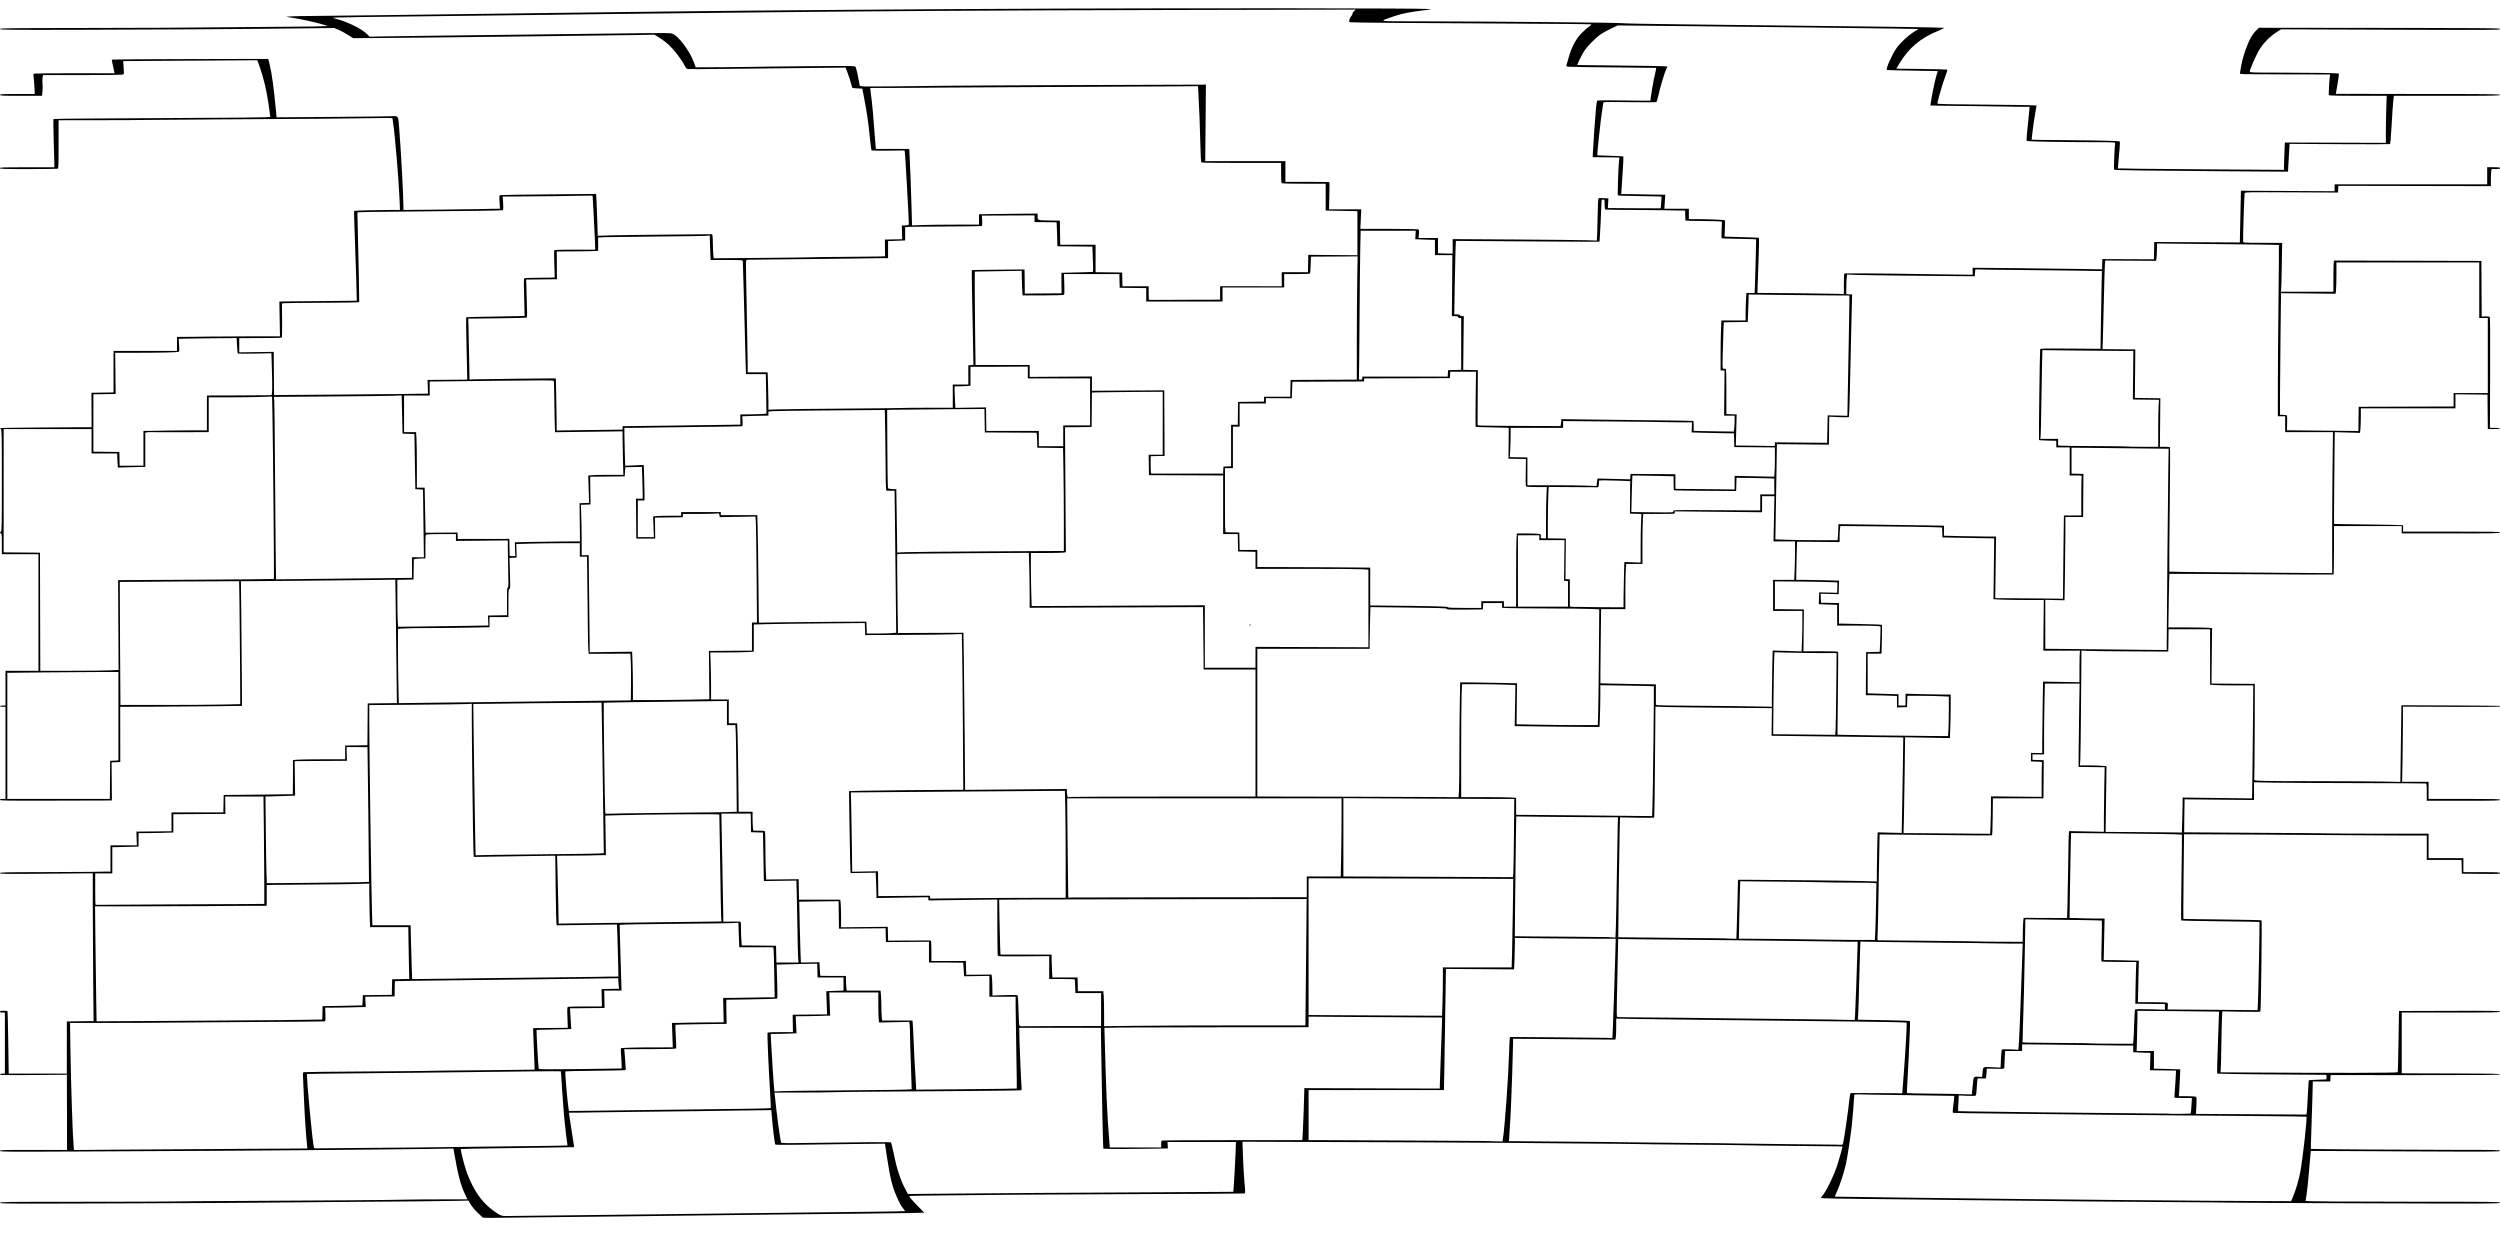 <?xml version="1.0" encoding="UTF-8" standalone="no"?>
<svg
   xmlns:osb="http://www.openswatchbook.org/uri/2009/osb"
   xmlns:dc="http://purl.org/dc/elements/1.1/"
   xmlns:cc="http://creativecommons.org/ns#"
   xmlns:rdf="http://www.w3.org/1999/02/22-rdf-syntax-ns#"
   xmlns:svg="http://www.w3.org/2000/svg"
   xmlns="http://www.w3.org/2000/svg"
   xmlns:xlink="http://www.w3.org/1999/xlink"
   xmlns:sodipodi="http://sodipodi.sourceforge.net/DTD/sodipodi-0.dtd"
   xmlns:inkscape="http://www.inkscape.org/namespaces/inkscape"
   version="1.1"
   id="svg10"
   width="2621.44"
   height="1310.72"
   viewBox="0 0 2621.44 1310.72"
   sodipodi:docname="constellation_bounds_inverted.svg"
   inkscape:version="1.0.2 (e86c8708, 2021-01-15)">
  <defs
     id="defs14">
    <linearGradient
       id="linearGradient2783"
       osb:paint="solid">
      <stop
         style="stop-color:#000000;stop-opacity:1;"
         offset="0"
         id="stop2781" />
    </linearGradient>
    <linearGradient
       inkscape:collect="always"
       xlink:href="#linearGradient2783"
       id="linearGradient2785"
       x1="0"
       y1="642.879"
       x2="2621.448"
       y2="642.879"
       gradientUnits="userSpaceOnUse" />
  </defs>
  <sodipodi:namedview
     pagecolor="#ffffff"
     bordercolor="#666666"
     borderopacity="1"
     objecttolerance="10"
     gridtolerance="10"
     guidetolerance="10"
     inkscape:pageopacity="0"
     inkscape:pageshadow="2"
     inkscape:window-width="1712"
     inkscape:window-height="910"
     id="namedview12"
     showgrid="false"
     inkscape:zoom="0.30790089"
     inkscape:cx="1145.0707"
     inkscape:cy="398.04073"
     inkscape:window-x="0"
     inkscape:window-y="25"
     inkscape:window-maximized="0"
     inkscape:current-layer="g18"
     inkscape:document-rotation="0" />
  <g
     inkscape:groupmode="layer"
     inkscape:label="Image"
     id="g18">
    <path
       style="opacity:1;fill:url(#linearGradient2785);fill-opacity:1;stroke-width:11;stroke-miterlimit:4;stroke-dasharray:none"
       d="m 510.552,1276.974 -4.328,-0.233 -5.305,-5.059 c -3.089,-2.946 -6.226,-6.672 -7.512,-8.923 l -2.207,-3.865 -12.16,0.303 c -12.264,0.306 -52.438,0.679 -138.24,1.283 -25.696,0.181 -56.8,0.467 -69.12,0.636 -12.32,0.169 -78.488,0.5 -147.04,0.737 C 8.798,1262.253 0,1262.208 0,1261.222 c 0,-0.983 6.168,-1.063 83.68,-1.076 46.024,-0.01 89.152,-0.145 95.84,-0.306 6.688,-0.16 44.128,-0.442 83.2,-0.626 85.151,-0.401 147.598,-0.897 162.88,-1.293 6.16,-0.16 23.206,-0.297 37.879,-0.306 l 26.679,-0.015 -2.795,-5.92 c -4.479,-9.489 -7.178,-20.019 -11.5,-44.874 l -0.43,-2.474 -22.837,0.39 c -12.56,0.214 -41.557,0.537 -64.437,0.716 -22.88,0.18 -54.56,0.469 -70.4,0.642 -29.99,0.328 -91.504,0.684 -233.76,1.353 C 6.921,1207.796 0,1207.743 0,1206.794 c 0,-0.94 3.213,-1.034 35.157,-1.034 h 35.157 l -0.096,-39.403 -0.096,-39.403 -35.061,0.289 C 5.475,1127.488 0,1127.395 0,1126.647 c 0,-0.608 0.805,-0.886 2.56,-0.886 h 2.56 v -32 -32 H 2.56 C 0.711,1061.76 0,1061.493 0,1060.8 c 0,-0.746 0.849,-0.96 3.802,-0.96 2.091,0 3.934,0.216 4.095,0.48 0.161,0.264 0.505,15.096 0.765,32.96 l 0.473,32.48 30.472,2e-4 30.472,2e-4 v -27.36 -27.36 l 14.025,-0.173 14.025,-0.173 -0.424,-43.667 c -0.233,-24.017 -0.425,-58.888 -0.425,-77.492 l -5.12e-4,-33.824 -48.64,0.426 C 4.761,916.521 0,916.464 0,915.561 c 0,-0.898 4.482,-1.009 43.36,-1.073 23.848,-0.039 46.816,-0.161 51.04,-0.271 4.224,-0.11 10.776,-0.222 14.56,-0.249 l 6.88,-0.049 V 900.16 886.4 h 13.838 13.838 l -0.238,-7.2 -0.238,-7.2 18.4,-0.17 18.4,-0.17 V 861.75 851.84 h 27.182 27.182 l 0.178,-9.12 0.178,-9.12 36.16,-0.349 c 19.888,-0.192 36.232,-0.408 36.32,-0.48 0.088,-0.072 0.16,-8.153 0.16,-17.957 v -17.826 l 4.897,-0.414 c 2.693,-0.228 15.015,-0.414 27.383,-0.414 h 22.486 l -0.023,-7.2 -0.023,-7.2 11.672,-0.174 11.672,-0.174 0.168,-21.906 0.168,-21.906 15.288,-0.172 15.288,-0.172 -0.41,-35.348 c -0.225,-19.442 -0.593,-48.563 -0.816,-64.714 l -0.406,-29.366 -28.552,0.403 c -15.704,0.222 -52.135,0.588 -80.959,0.815 l -52.407,0.412 0.397,35.591 c 0.219,19.575 0.474,48.983 0.567,65.351 l 0.17,29.76 -29.44,0.39 c -16.192,0.215 -44.926,0.431 -63.852,0.48 l -34.412,0.09 0.04,28.96 0.04,28.96 -4.553,0.189 -4.553,0.189 0.148,19.971 0.148,19.971 -58.662,0.163 C 6.782,839.668 0,839.575 0,838.723 0,838.008 0.742,837.76 2.88,837.76 H 5.76 V 789.44 741.12 H 2.88 C 1.296,741.12 0,740.832 0,740.48 c 0,-0.352 1.296,-0.64 2.88,-0.64 H 5.76 V 721.6 703.36 H 23.04 40.32 V 642.24 581.12 H 21.12 1.92 v -10.88 c 0,-9.244 -0.144,-10.88 -0.96,-10.88 C 0.432,559.36 0,558.928 0,558.4 c 0,-0.528 0.432,-0.96 0.96,-0.96 0.846,0 0.96,-6.4 0.96,-53.76 0,-47.36 -0.114,-53.76 -0.96,-53.76 C 0.432,449.92 0,449.632 0,449.28 c 0,-0.4 4.145,-0.661 11.04,-0.697 6.072,-0.031 18.672,-0.162 28,-0.291 9.328,-0.129 25.972,-0.247 36.987,-0.263 L 96.053,448 95.969,429.92 95.884,411.84 107.462,411.666 119.04,411.491 V 389.746 368 h 33.28 33.28 v -7.36 -7.36 l 15.84,-0.101 c 8.712,-0.055 16.704,-0.171 17.76,-0.256 1.056,-0.086 18.223,-0.185 38.148,-0.219 l 36.228,-0.064 -0.318,-18.209 -0.318,-18.209 10.49,-0.203 c 5.769,-0.112 24.011,-0.279 40.537,-0.372 16.526,-0.093 30.091,-0.232 30.144,-0.308 0.167,-0.24 -0.894,-34.734 -1.998,-64.973 -0.582,-15.947 -0.954,-29.083 -0.826,-29.192 0.408,-0.347 24.126,-1.007 36.329,-1.011 l 11.776,-0.003 -0.446,-11.36 c -0.785,-20.009 -4.882,-68.48 -6.802,-80.48 -0.338,-2.112 -0.617,-4.059 -0.619,-4.328 -0.003,-0.268 -6.845,-0.342 -15.205,-0.165 -21.341,0.453 -76.182,0.906 -159.84,1.318 -39.424,0.194 -76,0.468 -81.28,0.607 -5.28,0.14 -28.536,0.27 -51.68,0.29 L 61.44,126.08 v 25.212 c 0,22.399 -0.113,25.255 -1.012,25.6 C 59.871,177.105 46.047,177.28 29.708,177.28 3.728,177.28 0,177.16 0,176.32 c 0,-0.839 3.591,-0.96 28.48,-0.96 h 28.48 v -4.087 c 0,-2.248 -0.306,-13.52 -0.679,-25.049 -0.374,-11.529 -0.446,-21.176 -0.16,-21.438 0.286,-0.262 46.311,-0.661 102.279,-0.886 88.224,-0.355 124.299,-0.737 124.973,-1.323 0.095,-0.083 -0.709,-6.169 -1.788,-13.524 -2.153,-14.678 -5.153,-27.362 -9.128,-38.598 l -2.584,-7.304 -65.016,0.423 c -35.759,0.232 -67.408,0.423 -70.331,0.424 l -5.314,0.002 0.439,6.943 c 0.439,6.936 0.438,6.944 -1.086,7.351 -0.839,0.224 -19.989,0.412 -42.556,0.417 L 44.978,78.72 44.608,81.847 c -0.204,1.72 -0.207,4.712 -0.007,6.649 0.2,1.937 0.16,5.425 -0.09,7.753 L 44.058,100.48 H 22.029 C 2.874,100.48 0,100.355 0,99.52 0,98.689 2.455,98.56 18.251,98.56 h 18.251 l -0.393,-7.2 c -0.216,-3.96 -0.606,-8.691 -0.867,-10.513 -0.433,-3.022 -0.357,-3.344 0.862,-3.671 0.735,-0.197 19.953,-0.363 42.708,-0.367 L 120.185,76.8 119.598,74.4 c -0.323,-1.32 -0.859,-3.84 -1.191,-5.6 -0.332,-1.76 -0.788,-3.835 -1.012,-4.611 -0.326,-1.126 -0.104,-1.477 1.098,-1.736 0.829,-0.179 37.786,-0.408 82.128,-0.509 L 281.241,61.76 282.63,67.2 c 2.419,9.469 4.369,23.817 6.989,51.428 l 0.417,4.388 57.702,-0.431 c 31.736,-0.237 59.797,-0.546 62.357,-0.687 7.719,-0.424 7.443,-0.776 8.356,10.677 2.028,25.444 4.589,72.726 4.589,84.736 v 2.846 l 39.2,-0.37 c 21.56,-0.204 40.928,-0.466 43.04,-0.583 2.112,-0.117 7.248,-0.238 11.414,-0.269 l 7.574,-0.056 -0.452,-6.972 c -0.42,-6.477 -0.367,-6.996 0.746,-7.315 0.659,-0.189 23.544,-0.542 50.856,-0.786 l 49.658,-0.443 0.411,7.278 c 0.226,4.003 0.607,13.868 0.846,21.922 l 0.435,14.644 12.856,-0.395 c 7.071,-0.217 34.052,-0.585 59.957,-0.816 l 47.101,-0.421 0.41,1.533 c 0.226,0.843 0.414,4.73 0.419,8.639 0.006,3.908 0.197,8.903 0.426,11.099 l 0.417,3.993 51.263,-0.434 c 28.194,-0.239 51.936,-0.539 52.758,-0.667 0.823,-0.128 15.655,-0.309 32.96,-0.403 17.305,-0.094 33.998,-0.274 37.095,-0.4 l 5.63,-0.229 -0.1,-8.752 -0.1,-8.752 9.089,-0.178 9.089,-0.178 -0.215,-7.182 -0.215,-7.182 3.675,-0.192 c 3.534,-0.185 3.675,-0.259 3.675,-1.948 0,-5.95 -3.659,-71.495 -4.168,-74.66 l -0.309,-1.92 -17.047,0.202 c -9.376,0.111 -17.281,-0.033 -17.567,-0.32 -0.286,-0.287 -1.128,-6.714 -1.872,-14.282 -1.499,-15.258 -2.868,-24.688 -5.821,-40.095 l -1.98,-10.335 -5.007,-0.227 c -2.754,-0.125 -5.193,-0.413 -5.419,-0.64 -0.227,-0.227 -0.817,-2.148 -1.312,-4.269 -0.495,-2.121 -1.986,-6.795 -3.315,-10.387 l -2.415,-6.531 -45.764,0.482 c -25.17,0.265 -61.892,0.662 -81.604,0.882 -19.712,0.22 -36.713,0.303 -37.781,0.186 -1.673,-0.184 -2.246,-0.803 -4.148,-4.48 -3.064,-5.923 -10.536,-15.671 -15.868,-20.701 -2.46,-2.32 -6.878,-5.71 -9.818,-7.532 l -5.346,-3.314 -23.36,0.386 c -12.848,0.212 -59.216,0.799 -103.04,1.304 -43.824,0.505 -93.936,1.084 -111.36,1.287 -17.424,0.203 -42.192,0.427 -55.04,0.496 L 370.24,40 364.901,36.579 c -2.937,-1.881 -7.401,-4.274 -9.92,-5.316 l -4.581,-1.895 -35.84,0.426 C 251.972,30.538 149.94,31.165 73.76,31.275 8.231,31.369 0,31.272 0,30.41 0,29.549 9.305,29.43 83.04,29.351 128.712,29.302 168.528,29.19 171.52,29.103 c 2.992,-0.087 38.272,-0.371 78.4,-0.632 40.128,-0.26 75.264,-0.566 78.08,-0.679 2.816,-0.113 7.568,-0.249 10.56,-0.302 l 5.44,-0.097 -4.8,-1.539 c -6.156,-1.974 -22.537,-5.606 -32,-7.096 l -7.36,-1.158 4.8,-0.396 c 2.64,-0.218 13.383,-0.434 23.873,-0.48 10.49,-0.046 39.146,-0.366 63.68,-0.712 56.604,-0.797 131.608,-1.771 199.167,-2.585 29.04,-0.35 74.976,-0.919 102.08,-1.265 C 794.194,10.877 971.637,9.535 1110.72,9.005 1262.761,8.427 1488.285,8.643 1496.32,9.376 l 4.8,0.438 -7.04,0.846 c -15.618,1.876 -24.326,3.6 -32.544,6.443 -16.511,5.711 -19.083,5.2 26.464,5.257 73.216,0.091 210.838,1.355 213.12,1.957 1.232,0.325 31.04,0.889 66.24,1.254 62.724,0.65 126.027,1.386 222.263,2.583 26.5,0.33 48.478,0.782 48.839,1.005 0.361,0.223 -2.361,1.635 -6.048,3.138 -18.602,7.581 -30.937,17.966 -40.773,34.327 L 1988.408,72 l 26.544,0.322 c 14.6,0.177 26.731,0.508 26.959,0.736 0.228,0.228 -1.058,4.342 -2.857,9.143 -2.732,7.289 -7.981,25.886 -7.455,26.411 0.532,0.532 13.672,0.808 54.481,1.142 25.344,0.208 46.832,0.524 47.75,0.703 l 1.67,0.325 -0.822,4.289 c -1.205,6.288 -3.409,21.507 -3.884,26.813 l -0.412,4.604 8.889,0.203 c 4.889,0.112 20.553,0.276 34.809,0.365 28.667,0.179 48.107,0.712 48.721,1.336 0.221,0.224 0.04,4.296 -0.401,9.048 -0.441,4.752 -0.988,11.016 -1.216,13.92 l -0.414,5.28 8.495,0.055 c 4.672,0.03 9.503,0.137 10.735,0.237 1.232,0.1 36.584,0.405 78.56,0.677 l 76.32,0.495 0.081,-5.052 c 0.044,-2.779 0.26,-9.228 0.48,-14.332 l 0.4,-9.28 52.96,0.178 52.96,0.178 v -11.115 c 0,-6.113 0.19,-17.209 0.422,-24.658 l 0.422,-13.543 h -28.502 c -15.676,0 -29.353,-0.17 -30.394,-0.378 l -1.893,-0.378 0.256,-6.822 c 0.141,-3.752 0.475,-8.622 0.743,-10.822 l 0.487,-4 -44.211,-0.068 c -24.316,-0.037 -44.643,-0.132 -45.171,-0.211 -0.528,-0.078 -1.914,-0.192 -3.079,-0.252 l -2.119,-0.109 0.419,-3.04 c 0.978,-7.094 2.935,-15.031 5.39,-21.862 4.014,-11.168 7.034,-16.568 11.845,-21.178 l 2.337,-2.24 37.564,0.039 c 215.134,0.225 215.164,0.225 215.164,1.346 0,0.991 -7.996,1.037 -114.835,0.664 l -114.835,-0.401 -5.005,3.262 c -7.579,4.939 -14.588,12.395 -18.672,19.862 -3.617,6.613 -9.038,19.285 -9.047,21.148 -0.01,1.052 2.032,1.121 33.754,1.137 31.868,0.016 57.83,0.424 59.445,0.936 0.511,0.162 0.183,3.316 -1.112,10.679 -1.01,5.747 -1.841,10.521 -1.845,10.609 -0.01,0.088 38.728,0.16 86.072,0.16 76.089,0 86.08,0.111 86.08,0.96 0,0.846 -6.604,0.96 -55.598,0.96 h -55.598 l -0.383,2.4 c -0.498,3.125 -1.428,16.169 -2.407,33.76 -0.431,7.744 -1.039,14.25 -1.351,14.458 -0.312,0.208 -24.127,0.24 -52.921,0.072 l -52.353,-0.306 -0.402,6.008 c -0.221,3.304 -0.595,9.869 -0.83,14.587 l -0.428,8.579 -63.744,-0.426 c -79.363,-0.53 -117.995,-1.073 -118.649,-1.668 -0.458,-0.417 0.52,-25.059 1.099,-27.706 0.23,-1.049 -1.114,-1.12 -21.295,-1.122 -30.941,-0.002 -70.73,-0.719 -71.354,-1.286 -0.5,-0.454 0.053,-8.003 1.569,-21.433 0.358,-3.168 0.814,-7.704 1.014,-10.08 l 0.363,-4.32 -13.686,-0.052 c -7.527,-0.029 -14.55,-0.139 -15.606,-0.245 -1.056,-0.106 -13.872,-0.292 -28.48,-0.412 -14.608,-0.121 -30.987,-0.314 -36.398,-0.428 l -9.838,-0.208 0.434,-3.327 c 0.823,-6.313 4.788,-25.098 6.095,-28.872 0.721,-2.082 1.238,-3.845 1.149,-3.918 -0.089,-0.073 -12.056,-0.28 -26.593,-0.46 -14.537,-0.18 -26.613,-0.508 -26.834,-0.73 -1.192,-1.192 5.717,-16.599 10.359,-23.101 3.825,-5.358 11.885,-12.873 17.866,-16.658 l 5.039,-3.189 -27.439,-0.432 c -32.7,-0.514 -117.592,-1.509 -216.302,-2.535 l -71.743,-0.745 -6.741,3.22 c -3.707,1.771 -8.575,4.451 -10.817,5.956 -5.352,3.593 -14.257,12.641 -17.73,18.016 -2.351,3.639 -7.367,13.98 -6.959,14.347 0.072,0.065 20.292,0.305 44.932,0.534 24.64,0.228 45.873,0.571 47.186,0.76 l 2.386,0.345 -1.242,2.433 c -1.649,3.233 -6.808,20.559 -8.38,28.149 -0.69,3.327 -1.608,6.292 -2.041,6.588 -0.433,0.296 -13.1,0.344 -28.148,0.106 -15.675,-0.248 -27.361,-0.191 -27.362,0.132 0,0.31 -0.425,3.012 -0.942,6.004 -1.82,10.539 -5.946,49.071 -5.312,49.612 0.097,0.083 6.174,0.304 13.506,0.493 7.332,0.189 13.489,0.501 13.682,0.694 0.193,0.193 -0.11,7.058 -0.672,15.256 -0.563,8.198 -1.137,16.993 -1.276,19.545 l -0.253,4.64 10.795,0.08 c 5.937,0.044 11.082,0.152 11.434,0.24 0.352,0.088 5.866,0.196 12.254,0.24 l 11.614,0.08 -0.44,7.36 -0.44,7.36 h 12.826 12.826 v 5.44 5.44 l 7.2,0.007 c 11.227,0.01 30.204,0.751 30.573,1.194 0.183,0.22 0.18,4.143 -0.01,8.719 -0.187,4.576 -0.334,8.37 -0.328,8.432 0.01,0.061 7.929,0.299 17.606,0.528 9.677,0.229 17.885,0.503 18.239,0.608 0.43,0.128 0.397,6.749 -0.099,19.952 -0.408,10.868 -0.862,23.864 -1.008,28.88 l -0.265,9.12 5.804,0.006 c 15.607,0.016 73.117,0.694 78.604,0.927 l 6.24,0.265 v -10.839 c 0,-8.219 0.193,-10.85 0.8,-10.885 2.784,-0.162 45.034,0.103 57.76,0.363 8.448,0.173 29.112,0.482 45.92,0.689 l 30.56,0.375 v -3.666 -3.666 l 44,0.421 c 24.2,0.231 54.716,0.605 67.813,0.829 l 23.813,0.409 0.187,-5.374 0.187,-5.374 27.023,0.106 27.023,0.106 0.177,-9.066 0.177,-9.066 44.876,0.24 44.876,0.24 0.564,-27.12 0.564,-27.12 49.12,0.26 49.12,0.26 v -3.62 -3.62 h 80 80 v -8.96 -8.96 h 6.72 c 5.547,0 6.72,0.168 6.72,0.96 0,0.76 -0.915,0.96 -4.4,0.96 h -4.4 l -0.4,2 c -0.22,1.1 -0.4,5.134 -0.4,8.965 v 6.965 l -79.973,-0.165 -79.973,-0.165 -0.187,3.52 -0.187,3.52 -48.735,-0.23 c -47.06,-0.222 -48.747,-0.189 -49.09,0.96 -0.439,1.472 -1.939,48.734 -1.602,50.484 0.293,1.524 -1.416,1.407 22.009,1.506 l 18.902,0.08 -0.368,23.2 c -0.202,12.76 -0.504,24.28 -0.67,25.6 l -0.302,2.4 h 27.528 27.528 l 0.01,-14.88 c 0.01,-8.184 0.186,-15.54 0.402,-16.347 l 0.393,-1.467 77.198,0.187 77.198,0.187 0.166,29.198 0.166,29.198 3.722,-0.185 c 2.047,-0.102 4.085,0.039 4.528,0.313 0.641,0.396 0.762,12.374 0.591,58.507 l -0.215,58.009 5.28,-9e-5 c 3.093,-5e-5 5.28,0.265 5.28,0.64 0,0.384 -2.557,0.64 -6.39,0.64 h -6.39 l -0.17,-18.055 -0.17,-18.055 -16.8,-0.172 -16.8,-0.172 v 7.346 7.346 h -49.6 -49.6 l -0.01,8.48 c 0,4.664 -0.192,10.461 -0.42,12.882 l -0.416,4.402 -13.254,-0.382 -13.254,-0.382 -0.476,48.018 c -0.262,26.41 -0.372,48.108 -0.246,48.218 0.126,0.11 16.329,0.377 36.007,0.594 19.678,0.217 35.95,0.566 36.16,0.777 0.21,0.211 0.322,1.799 0.247,3.529 l -0.135,3.146 h 50.855 c 44.778,0 50.855,0.115 50.855,0.96 0,0.845 -6.151,0.96 -51.52,0.96 h -51.52 v -3.84 -3.84 h -35.52 -35.52 v 25.242 c 0,13.883 -0.223,25.38 -0.496,25.549 -0.273,0.169 -39.037,0.022 -86.143,-0.326 -47.106,-0.348 -85.763,-0.517 -85.904,-0.376 -0.141,0.141 -0.448,12.833 -0.681,28.204 l -0.424,27.947 19.464,0.006 c 10.705,0 21.015,0.192 22.912,0.419 l 3.447,0.414 -0.304,29.013 -0.304,29.013 22.727,0.168 22.726,0.168 -0.16,49.838 c -0.088,27.411 -0.296,50.194 -0.463,50.63 -0.522,1.361 6.188,1.523 65.684,1.583 31.504,0.032 64.082,0.222 72.396,0.422 l 15.116,0.364 0.564,-40.21 0.564,-40.21 51.52,0.214 c 28.336,0.118 51.64,0.33 51.787,0.472 0.147,0.142 0.05,0.474 -0.213,0.738 -0.264,0.264 -23.208,0.383 -50.987,0.264 l -50.507,-0.216 v 15.896 c -5e-4,8.743 -0.191,26.48 -0.424,39.416 l -0.423,23.52 h 13.864 13.864 v 8.96 8.96 h 37.44 c 32.853,0 37.44,0.118 37.44,0.96 0,0.843 -4.693,0.96 -38.4,0.96 h -38.4 v -8.885 c 0,-8.1 -0.104,-8.913 -1.181,-9.194 -0.65,-0.17 -31.97,-0.348 -69.6,-0.396 -37.63,-0.048 -77.85,-0.272 -89.379,-0.497 l -20.96,-0.409 v 9.312 9.312 l -36.41,-0.358 -36.41,-0.358 -0.266,17.217 c -0.147,9.469 -0.232,17.283 -0.19,17.364 0.042,0.081 32.17,0.303 71.396,0.495 39.226,0.191 75.64,0.478 80.92,0.636 5.28,0.159 30.84,0.296 56.8,0.305 l 47.2,0.017 v 12.8 12.8 h 18.24 18.24 v 7.36 7.36 h 19.2 c 16.939,0 19.2,0.117 19.2,0.995 0,0.883 -2.254,0.973 -20,0.8 l -20,-0.195 -0.181,-7.2 -0.181,-7.2 h -18.219 -18.219 v -12.8 -12.8 l -34.08,-0.032 c -18.744,-0.017 -39.408,-0.148 -45.92,-0.291 -6.512,-0.143 -48.443,-0.433 -93.18,-0.646 l -81.34,-0.387 -0.461,44.264 c -0.254,24.345 -0.363,44.362 -0.243,44.481 0.12,0.12 18.498,0.414 40.841,0.653 22.343,0.239 40.852,0.643 41.131,0.897 0.615,0.558 -0.582,94.465 -1.218,95.493 -0.326,0.527 -5.793,0.615 -20.136,0.322 l -19.688,-0.402 -0.356,4.624 c -0.196,2.543 -0.528,16.288 -0.739,30.544 -0.21,14.256 -0.536,26.562 -0.723,27.346 l -0.341,1.426 27.106,0.177 c 93.418,0.609 158.667,0.487 158.93,-0.298 0.15,-0.446 0.503,-15.067 0.784,-32.491 l 0.512,-31.68 52.96,-0.164 c 46.812,-0.145 52.96,-0.052 52.96,0.8 0,0.85 -6.063,0.964 -51.52,0.964 h -51.52 l 2e-4,31.84 v 31.84 l 6.88,0.083 c 3.784,0.046 26.968,0.118 51.52,0.16 36.08,0.062 44.64,0.236 44.64,0.906 0,0.675 -16.513,0.824 -88.8,0.8 l -88.8,-0.029 -0.193,3.36 -0.193,3.36 h -9.149 -9.149 l -0.43,16.8 c -0.237,9.24 -0.743,25.098 -1.124,35.24 -0.381,10.142 -0.591,18.527 -0.467,18.634 0.391,0.333 99.173,0.992 149.826,0.999 44.133,0.01 48.48,0.099 48.48,1.037 0,0.945 -8.243,0.991 -99.155,0.557 l -99.155,-0.474 -0.322,2.163 c -0.177,1.19 -0.931,9.94 -1.676,19.444 -0.745,9.504 -1.877,20.304 -2.515,24 -0.638,3.696 -1.128,6.758 -1.089,6.804 0.472,0.552 39.662,0.848 113.832,0.861 83.455,0.014 90.08,0.094 90.08,1.077 0,0.986 -9.589,1.03 -135.84,0.623 -74.712,-0.241 -140.304,-0.568 -145.76,-0.726 -5.456,-0.158 -37.856,-0.442 -72,-0.63 -34.144,-0.189 -70.576,-0.481 -80.96,-0.65 -10.384,-0.169 -35.008,-0.455 -54.72,-0.636 -53.193,-0.487 -92.988,-0.933 -114.56,-1.282 -10.56,-0.171 -37.488,-0.465 -59.84,-0.654 -22.352,-0.189 -42.424,-0.5 -44.604,-0.692 l -3.964,-0.348 2.914,-3.953 c 4.106,-5.569 11.185,-20.423 14.238,-29.873 2.298,-7.114 5.862,-20.011 5.597,-20.25 -0.055,-0.05 -21.844,-0.275 -48.42,-0.5 -26.576,-0.225 -50.336,-0.534 -52.8,-0.686 -2.464,-0.152 -28.528,-0.449 -57.92,-0.661 -29.392,-0.211 -54.592,-0.491 -56,-0.621 -1.408,-0.13 -32.944,-0.43 -70.08,-0.666 -37.136,-0.237 -69.104,-0.519 -71.04,-0.627 -1.413,-0.079 -34.898,-0.263 -81.671,-0.459 -17.332,-0.073 -36.489,-0.147 -56.514,-0.219 l -134.665,-0.481 0.469,14.665 c 0.258,8.066 0.959,20.221 1.557,27.01 1.083,12.303 1.083,12.346 -0.205,12.605 -0.711,0.143 -47.516,0.422 -104.012,0.619 -56.496,0.197 -117.264,0.499 -135.04,0.672 -17.776,0.172 -50.176,0.484 -72,0.693 -21.824,0.209 -39.775,0.473 -39.892,0.588 -0.619,0.608 2.084,3.944 8.426,10.398 l 7.075,7.2 -4.125,0.036 c -2.269,0.02 -6.429,0.147 -9.245,0.283 -2.816,0.136 -25.424,0.416 -50.24,0.622 -41.368,0.344 -119.982,1.252 -249.28,2.878 -27.456,0.345 -67.776,0.784 -89.6,0.974 -21.824,0.19 -42.416,0.433 -45.76,0.54 -3.344,0.106 -8.028,0.089 -10.408,-0.04 z m 93.928,-2.721 c 35.2,-0.357 73.792,-0.805 85.76,-0.996 19.732,-0.314 118.137,-1.484 219.68,-2.611 21.56,-0.239 39.2,-0.56 39.2,-0.713 0,-0.153 -0.979,-1.478 -2.175,-2.945 -2.364,-2.899 -3.548,-5.088 -6.987,-12.908 -4.329,-9.846 -6.674,-19.387 -9.674,-39.36 -0.925,-6.16 -1.837,-12.168 -2.026,-13.351 l -0.343,-2.151 -35.318,0.395 c -19.425,0.217 -45.11,0.549 -57.078,0.738 -11.968,0.189 -22.082,0.115 -22.476,-0.164 -0.657,-0.465 -2.812,-17.864 -3.813,-30.799 l -0.413,-5.332 -30.169,0.377 c -16.593,0.207 -37.945,0.516 -47.449,0.687 -9.504,0.171 -37.152,0.486 -61.44,0.701 -24.288,0.215 -45.6,0.486 -47.36,0.603 -1.76,0.117 -8.277,0.231 -14.481,0.254 l -11.281,0.042 0.303,3.04 c 0.167,1.672 1.317,9.088 2.556,16.48 1.239,7.392 2.291,14.16 2.338,15.04 l 0.085,1.6 -23.68,0.397 c -13.024,0.218 -39.652,0.591 -59.174,0.828 -19.522,0.237 -35.635,0.571 -35.806,0.743 -0.609,0.609 3.96,18.613 6.322,24.913 6.749,18 15.517,30.748 26.867,39.062 8.589,6.291 8.97,6.431 17.029,6.243 3.851,-0.09 35.802,-0.456 71.002,-0.813 z m 1799.366,-18.08 c 3.547,-8.223 6.89,-19.666 8.557,-29.293 2.489,-14.376 6.94,-55.138 6.107,-55.93 -0.149,-0.141 -22.446,-0.432 -49.55,-0.647 -27.104,-0.214 -63.968,-0.531 -81.92,-0.704 -17.952,-0.173 -51.216,-0.462 -73.92,-0.643 -22.704,-0.181 -49.2,-0.468 -58.88,-0.637 -9.68,-0.17 -37.184,-0.477 -61.12,-0.682 -23.936,-0.206 -44.031,-0.518 -44.656,-0.694 -1.227,-0.345 -1.234,0.029 0.242,-12.297 0.353,-2.944 0.554,-5.432 0.448,-5.528 -0.106,-0.096 -17.186,-0.354 -37.954,-0.573 -20.768,-0.219 -44.312,-0.571 -52.32,-0.783 -13.911,-0.368 -14.56,-0.332 -14.56,0.806 -3e-4,2.295 -1.949,26.207 -2.6,31.912 -1.386,12.134 -4.565,32.948 -6.109,40 -1.87,8.54 -6.447,22.557 -9.594,29.381 -1.203,2.608 -2.108,4.82 -2.012,4.916 0.096,0.096 37.898,0.617 84.005,1.157 46.107,0.54 94.919,1.136 108.471,1.323 13.552,0.188 59.344,0.645 101.76,1.017 101.565,0.891 102.428,0.897 146.316,1.097 l 37.836,0.173 z M 1088.64,1250.883 c 26.224,-0.177 82.96,-0.491 126.08,-0.7 43.12,-0.208 78.439,-0.425 78.487,-0.481 0.276,-0.326 2.158,-32.539 2.427,-41.542 l 0.32,-10.72 h -35.863 -35.863 l 0.206,3.36 0.206,3.36 -13.76,0.32 c -7.568,0.176 -22.735,0.32 -33.705,0.32 -10.97,0 -20.08,-0.144 -20.245,-0.32 -0.335,-0.357 -1.492,-53.278 -2.138,-97.76 l -0.42,-28.96 H 1111.586 1068.8 l 0.01,4.64 c 0.01,7.03 1.833,52.083 2.293,56.61 0.387,3.804 0.341,3.983 -1.107,4.28 -0.831,0.171 -24.119,0.473 -51.751,0.673 -27.632,0.199 -70.976,0.513 -96.32,0.698 -25.344,0.185 -47.995,0.466 -50.335,0.625 -2.34,0.159 -16.669,0.307 -31.843,0.328 l -27.587,0.038 0.355,3.654 c 1.576,16.239 5.578,46.159 6.494,48.544 0.344,0.896 3.087,0.962 25.731,0.619 56.184,-0.849 88.743,-1.06 89.424,-0.578 0.395,0.28 1.63,5.116 2.745,10.748 3.287,16.608 7.203,28.575 12.748,38.96 l 2.35,4.4 44.48,-0.398 c 24.464,-0.219 65.936,-0.543 92.16,-0.719 z m -845.44,-46.147 c 43.472,-0.214 79.076,-0.432 79.119,-0.483 0.043,-0.051 -0.152,-1.965 -0.434,-4.253 -0.905,-7.34 -2.478,-31.203 -3.143,-47.68 -0.355,-8.8 -0.785,-18.647 -0.954,-21.883 -0.271,-5.176 -0.176,-5.92 0.792,-6.192 0.605,-0.17 29.756,-0.496 64.78,-0.724 35.024,-0.229 64.4,-0.515 65.28,-0.636 0.88,-0.121 26.368,-0.418 56.64,-0.66 30.272,-0.242 55.127,-0.52 55.233,-0.618 0.106,-0.098 -0.106,-6.908 -0.472,-15.132 -0.365,-8.225 -0.74,-17.978 -0.833,-21.674 l -0.168,-6.72 18.18,-0.17 18.18,-0.17 -0.388,-10.813 c -0.336,-9.364 -0.257,-10.864 0.593,-11.19 0.54,-0.207 8.762,-0.377 18.272,-0.377 h 17.291 l -0.223,-9.12 -0.223,-9.12 9.206,-0.178 9.206,-0.178 -0.401,-3.342 c -0.221,-1.838 -0.404,-4.316 -0.407,-5.507 l -0.006,-2.165 -28.64,0.406 c -15.752,0.223 -41.312,0.551 -56.8,0.728 -15.488,0.177 -38.96,0.463 -52.16,0.635 -13.2,0.172 -40.272,0.493 -60.16,0.713 -19.888,0.22 -36.27,0.499 -36.404,0.621 -0.134,0.122 -0.278,3.76 -0.32,8.084 l -0.075,7.862 -15.405,0.171 -15.405,0.171 0.285,5.429 0.285,5.429 -7.12,0.08 c -3.916,0.044 -7.696,0.152 -8.4,0.24 -0.704,0.088 -7.072,0.196 -14.151,0.24 l -12.871,0.08 0.241,7.029 c 0.169,4.941 0.02,7.114 -0.502,7.314 -0.409,0.157 -36.413,0.47 -80.01,0.696 -43.597,0.226 -83.155,0.519 -87.907,0.652 -4.752,0.133 -29.059,0.257 -54.015,0.275 l -45.375,0.033 0.436,28.32 c 0.558,36.231 2.404,92.013 3.348,101.186 l 0.386,3.746 43.29,-0.383 c 23.809,-0.21 78.858,-0.558 122.33,-0.773 z m 150.4,-1.159 c 32.912,-0.218 64.16,-0.532 69.44,-0.698 5.28,-0.166 28.896,-0.451 52.48,-0.634 23.584,-0.183 51.145,-0.515 61.246,-0.738 l 18.366,-0.405 -0.281,-1.671 c -0.549,-3.269 -2.15,-16.462 -2.531,-20.871 -0.213,-2.464 -0.661,-7.072 -0.995,-10.24 -0.465,-4.411 -3.165,-42.702 -3.165,-44.879 0,-0.233 -14.184,-0.237 -31.52,-0.01 -17.336,0.227 -45.2,0.558 -61.92,0.735 -16.72,0.177 -40.768,0.463 -53.44,0.636 -12.672,0.173 -44.64,0.495 -71.04,0.717 -26.4,0.221 -48.111,0.501 -48.246,0.622 -0.999,0.891 5.756,73.083 7.244,77.429 0.13,0.379 1.2,0.625 2.379,0.546 1.179,-0.078 29.071,-0.32 61.983,-0.538 z m 823.941,-3.737 c -0.041,-1.848 0.243,-3.572 0.632,-3.83 0.389,-0.259 33.712,-0.475 74.052,-0.48 l 73.346,-0.01 0.453,-6.88 c 0.395,-5.997 1.562,-38.318 1.631,-45.177 l 0.025,-2.457 71.04,0.217 71.04,0.217 -2e-4,-3.356 c 0,-1.846 0.418,-14.374 0.928,-27.84 0.511,-13.466 1.045,-28.732 1.187,-33.924 l 0.259,-9.44 -13.507,-0.01 c -7.429,0 -38.923,-0.193 -69.987,-0.424 l -56.48,-0.419 v 5.544 5.544 l -97.28,0.08 c -53.504,0.044 -99.008,0.152 -101.12,0.24 -2.112,0.088 -6.514,0.196 -9.783,0.24 l -5.943,0.08 0.179,6.24 c 1.222,42.719 1.579,53.933 2.139,67.36 0.582,13.928 1.733,32.288 2.941,46.88 l 0.41,4.96 h 26.956 26.956 l -0.075,-3.36 z m 714.906,-0.4 c 1.093,-3.527 5.568,-34.534 7.101,-49.2 0.236,-2.258 0.739,-4.039 1.155,-4.091 0.405,-0.05 12.716,-0.016 27.357,0.075 l 26.62,0.165 0.394,-5.354 c 0.217,-2.945 0.965,-12.843 1.662,-21.995 1.399,-18.365 2.924,-46.317 2.546,-46.688 -0.387,-0.38 -28.999,-0.958 -64.881,-1.312 -18.304,-0.18 -44.224,-0.469 -57.6,-0.641 -61.265,-0.791 -77.278,-0.973 -112.32,-1.28 -20.592,-0.181 -44.712,-0.495 -53.6,-0.698 l -16.16,-0.37 -0.01,8.535 c -0.01,4.694 -0.193,9.659 -0.42,11.033 l -0.413,2.498 -53.66,-0.459 -53.66,-0.459 -0.01,4.681 c 0,2.575 -0.431,17.929 -0.951,34.121 -0.885,27.537 -1.52,40.999 -2.852,60.48 -0.301,4.4 -0.503,8.04 -0.449,8.088 0.054,0.049 25.585,0.268 56.737,0.488 31.152,0.22 61.392,0.536 67.2,0.703 5.808,0.167 32.592,0.461 59.52,0.654 26.928,0.193 52.128,0.474 56,0.625 3.872,0.151 28.928,0.462 55.68,0.691 26.752,0.229 48.689,0.456 48.75,0.503 0.06,0.048 1.42,0.123 3.022,0.167 2.176,0.06 2.994,-0.183 3.235,-0.96 z m -356.566,-4.984 c 2.075,-13.333 5.776,-64.832 6.523,-90.776 0.213,-7.392 0.521,-14.091 0.686,-14.886 l 0.299,-1.446 49.426,0.367 c 27.184,0.202 51.331,0.45 53.658,0.551 l 4.232,0.184 0.413,-8.385 c 0.458,-9.299 2.013,-56.122 2.665,-80.225 l 0.42,-15.52 -22.3,-0.006 c -12.265,0 -36.053,-0.192 -52.861,-0.423 l -30.56,-0.42 v 6.343 c 0,3.489 -0.192,10.911 -0.423,16.495 l -0.421,10.152 -35.737,-0.24 -35.737,-0.24 -0.01,1.608 c -0.029,5.744 -1.285,84.949 -1.637,103.209 l -0.428,22.24 h -70.963 -70.963 v 26.24 26.24 h 14.24 c 8.427,0 44.642,0.164 81.601,0.352 44.202,0.225 89.47,0.483 89.546,0.534 0.059,0.039 4.122,0.169 9.029,0.287 l 8.922,0.216 0.382,-2.456 z m 842.889,-27.232 c 0.198,-0.805 0.704,-8.808 1.123,-17.784 0.42,-8.976 0.891,-16.464 1.046,-16.64 0.155,-0.176 4.364,-0.464 9.352,-0.64 l 9.069,-0.32 0.199,-2.4 c 0.186,-2.25 0.087,-2.4 -1.6,-2.404 -35.996,-0.07 -112.657,-0.923 -113.027,-1.258 -0.28,-0.253 0.063,-14.97 0.761,-32.705 0.698,-17.735 1.215,-32.285 1.148,-32.334 -0.066,-0.049 -19.345,-0.25 -42.84,-0.448 l -42.72,-0.36 v 6.194 c 0,3.407 -0.191,12.89 -0.422,21.074 l -0.421,14.88 h 9.062 9.062 v 9.28 9.28 l 6.24,0.049 c 3.432,0.027 7.824,0.14 9.76,0.252 1.936,0.112 5.344,0.234 7.574,0.271 l 4.053,0.068 -0.391,9.44 c -0.215,5.192 -0.552,11.528 -0.748,14.08 l -0.357,4.64 8.535,0.01 c 4.694,0.01 8.935,0.263 9.425,0.573 0.727,0.46 0.805,2.16 0.429,9.263 l -0.461,8.699 25.171,0.167 c 13.844,0.092 39.897,0.25 57.896,0.351 l 32.725,0.184 0.36,-1.464 z m -121.62,0.319 c 0.161,-0.277 0.498,-4.031 0.748,-8.343 l 0.455,-7.84 h -8.978 c -4.938,0 -9.098,-0.216 -9.244,-0.48 -0.146,-0.264 -0.054,-2.64 0.203,-5.28 0.258,-2.64 0.675,-8.898 0.927,-13.907 l 0.458,-9.107 -13.659,-0.173 -13.659,-0.173 0.24,-9.12 0.24,-9.12 -4.4,-0.083 c -2.42,-0.046 -5.264,-0.159 -6.32,-0.251 -1.056,-0.092 -3.144,-0.199 -4.64,-0.237 l -2.72,-0.069 v -3.52 -3.52 l -13.28,-0.027 c -7.304,-0.015 -17.888,-0.152 -23.52,-0.304 -5.632,-0.152 -25.864,-0.423 -44.96,-0.603 l -34.72,-0.326 v 3.51 3.51 h -8.864 -8.864 l -0.416,5.858 c -0.229,3.222 -0.416,7.398 -0.416,9.28 0,3.995 0.973,3.673 -10.4,3.444 l -8.16,-0.164 v 2.222 c 0,1.222 -0.183,3.558 -0.407,5.191 l -0.407,2.969 h -4.364 -4.364 l -0.315,2.08 c -0.173,1.144 -0.465,5.081 -0.649,8.75 -0.219,4.382 -0.612,6.842 -1.145,7.171 -0.447,0.276 -4.59,0.334 -9.209,0.129 l -8.397,-0.372 -0.463,8.135 c -0.255,4.474 -0.368,8.231 -0.251,8.347 0.117,0.117 17.348,0.383 38.292,0.592 20.944,0.209 43.408,0.517 49.92,0.685 6.512,0.168 38.768,0.49 71.68,0.717 32.912,0.227 59.937,0.495 60.055,0.598 0.518,0.447 23.71,0.283 23.974,-0.169 z m -1613.309,-3.703 c 9.152,-0.171 33.488,-0.459 54.08,-0.641 39.339,-0.347 69.905,-0.927 70.335,-1.334 0.14,-0.133 -0.226,-7.951 -0.814,-17.373 -1.454,-23.31 -3.072,-60.398 -2.68,-61.42 0.248,-0.646 3.273,-0.832 13.502,-0.832 h 13.183 l -0.142,-9.12 -0.142,-9.12 18.046,-0.17 18.046,-0.17 -0.44,-12.15 -0.44,-12.15 2.173,-0.083 c 1.195,-0.045 3.613,-0.156 5.373,-0.245 1.76,-0.09 4.856,-0.196 6.88,-0.237 l 3.68,-0.074 5.7e-4,-6.88 5.1e-4,-6.88 h -13.601 -13.601 l -0.181,-7.251 -0.181,-7.251 -21.259,0.452 c -11.692,0.248 -21.275,0.487 -21.295,0.531 -0.02,0.043 0.222,7.959 0.538,17.589 0.316,9.63 0.333,17.73 0.036,18 -0.296,0.27 -12.346,0.664 -26.778,0.876 -14.432,0.212 -26.351,0.392 -26.486,0.4 -0.136,0.01 -0.136,5.702 0,12.654 l 0.246,12.64 -26.667,0.32 c -14.667,0.176 -26.812,0.466 -26.99,0.644 -0.178,0.178 -0.022,5.735 0.345,12.348 0.368,6.614 0.556,12.137 0.419,12.275 -0.7,0.7 -6.178,0.873 -29.269,0.921 l -25.203,0.053 0.377,3.68 c 0.207,2.024 0.569,6.905 0.803,10.848 l 0.426,7.168 -1.52,0.317 c -0.836,0.174 -14.996,0.441 -31.467,0.593 -16.471,0.152 -30.114,0.443 -30.318,0.647 -0.585,0.585 2.045,31.453 3.355,39.382 l 0.356,2.154 35.317,-0.398 c 19.424,-0.219 42.805,-0.538 51.957,-0.709 z m 1384.635,-25.222 c 0.93,-10.171 0.734,-9.886 6.577,-9.573 l 3.348,0.179 0.432,-4.346 c 0.672,-6.751 -0.116,-6.294 10.021,-5.814 l 8.864,0.42 0.435,-9.104 c 0.239,-5.007 0.614,-9.394 0.833,-9.748 0.254,-0.41 3.485,-0.511 8.9,-0.279 l 8.502,0.365 0.346,-3.959 c 0.567,-6.493 1.605,-30.932 2.602,-61.239 0.515,-15.664 1.096,-32.44 1.29,-37.28 l 0.353,-8.8 -16.489,-0.043 c -9.069,-0.024 -17.353,-0.14 -18.409,-0.257 -1.056,-0.118 -21.648,-0.387 -45.76,-0.598 -24.112,-0.211 -54.105,-0.571 -66.651,-0.8 l -22.811,-0.416 -0.371,7.297 c -0.204,4.014 -0.673,20.545 -1.043,36.737 -0.37,16.192 -0.835,31.343 -1.034,33.669 l -0.362,4.229 27.096,0.464 c 14.903,0.255 27.281,0.656 27.507,0.891 0.226,0.235 0.168,5.899 -0.129,12.588 -0.297,6.688 -0.85,19.216 -1.228,27.84 -0.378,8.624 -0.979,19.965 -1.335,25.202 -0.356,5.237 -0.469,9.701 -0.25,9.92 0.219,0.219 10.814,0.474 23.545,0.568 12.731,0.093 24.587,0.237 26.347,0.32 1.76,0.083 6.542,0.242 10.626,0.354 l 7.426,0.203 0.822,-8.989 z m -1186.875,4.738 c 44.789,-0.291 73.912,-0.761 74.37,-1.199 0.072,-0.069 -0.282,-10.914 -0.786,-24.101 -0.504,-13.187 -0.925,-27.576 -0.936,-31.976 -0.011,-4.4 -0.197,-9.476 -0.414,-11.281 l -0.394,-3.281 -15.821,0.327 -15.821,0.327 -0.414,-3.445 c -0.228,-1.895 -0.416,-8.989 -0.419,-15.765 l -0.006,-12.32 h -25.7 -25.7 l 0.437,12.16 0.437,12.16 -4.817,0.08 c -2.649,0.044 -5.681,0.152 -6.737,0.24 -1.056,0.088 -7.004,0.196 -13.219,0.24 l -11.299,0.08 0.428,8.96 0.428,8.96 -3.529,0.08 c -1.941,0.044 -4.393,0.152 -5.449,0.24 -1.056,0.088 -5.562,0.196 -10.013,0.24 l -8.093,0.08 0.415,8.8 c 0.591,12.516 2.988,48.191 3.359,49.99 l 0.311,1.51 8.77,-0.384 c 4.824,-0.211 32.098,-0.535 60.61,-0.721 z m 184.573,-1.962 c 0.139,-0.136 -0.081,-17.03 -0.489,-37.541 -0.408,-20.511 -0.738,-42.117 -0.733,-48.014 l 0.01,-10.72 h -13.76 -13.76 v -10.909 -10.909 l -13.28,0.189 -13.28,0.189 -0.399,-7.04 c -0.219,-3.872 -0.435,-7.112 -0.48,-7.2 -0.045,-0.088 -8.145,-0.16 -18.001,-0.16 h -17.92 v -10.892 -10.892 l -22.56,0.172 -22.56,0.172 -0.181,-7.251 -0.181,-7.251 -24.459,0.211 -24.459,0.211 -0.172,-14.4 -0.172,-14.4 -20.628,0.222 c -11.346,0.122 -20.636,0.266 -20.646,0.32 -0.126,0.703 1.055,49.068 1.35,55.325 l 0.402,8.508 9.693,-0.188 9.693,-0.188 0.399,7.04 c 0.219,3.872 0.435,7.112 0.48,7.2 0.045,0.088 6.129,0.16 13.521,0.16 h 13.44 l 0.006,4.32 c 0,2.376 0.187,5.832 0.409,7.68 l 0.404,3.36 h 17.737 17.737 l 0.414,4.897 c 0.228,2.693 0.414,7.979 0.414,11.746 0,3.767 0.185,8.62 0.411,10.783 l 0.411,3.934 h 15.87 15.87 l 0.337,2.72 c 0.185,1.496 0.652,10.784 1.038,20.64 0.385,9.856 1.115,24.086 1.622,31.621 0.507,7.536 0.922,14.561 0.922,15.612 v 1.91 l 52.64,-0.471 c 28.952,-0.259 52.754,-0.582 52.893,-0.718 z m -414.183,-21.012 c 0.087,-0.088 -0.149,-4.843 -0.525,-10.568 -0.376,-5.725 -0.59,-10.489 -0.475,-10.586 0.64,-0.541 15.549,-0.975 33.742,-0.981 l 20.733,-0.01 -0.458,-12.8 -0.458,-12.8 8.046,-0.08 c 4.425,-0.044 8.909,-0.152 9.965,-0.24 1.056,-0.088 9.651,-0.196 19.1,-0.24 l 17.18,-0.08 -0.308,-12.8 -0.308,-12.8 13.208,-0.08 c 7.264,-0.044 13.784,-0.152 14.488,-0.24 0.704,-0.088 6.925,-0.196 13.825,-0.24 l 12.545,-0.08 -0.411,-24.16 c -0.226,-13.288 -0.556,-25.096 -0.734,-26.24 l -0.324,-2.08 h -17.825 -17.825 l -0.469,-12.845 -0.469,-12.845 -6.477,0.352 c -3.562,0.194 -27.069,0.506 -52.237,0.694 -38.866,0.291 -65.219,0.778 -65.728,1.216 -0.117,0.101 0.275,14.45 1.477,53.987 l 0.452,14.88 h -9.066 -9.066 l 0.165,9.12 0.165,9.12 -18.1,0.17 -18.1,0.17 0.356,6.87 c 0.196,3.779 0.498,8.643 0.671,10.81 l 0.315,3.94 -3.692,0.258 c -2.03,0.142 -10.164,0.33 -18.075,0.417 -7.911,0.087 -14.52,0.295 -14.687,0.462 -0.345,0.345 1.818,39.138 2.259,40.52 0.244,0.764 6.721,0.828 43.625,0.431 23.836,-0.256 43.41,-0.538 43.498,-0.625 z M 2237.032,1091.04 c 0.209,-1.848 0.57,-9.84 0.803,-17.76 0.276,-9.371 0.672,-14.573 1.134,-14.897 0.391,-0.273 7.551,-0.304 15.911,-0.069 l 15.2,0.428 v -2.959 -2.959 l -15.52,-0.171 -15.52,-0.171 0.167,-13.76 c 0.092,-7.568 0.333,-17.407 0.535,-21.864 l 0.368,-8.104 -18.129,-0.082 c -9.971,-0.045 -18.287,-0.286 -18.48,-0.536 -0.193,-0.25 -0.1,-9.911 0.206,-21.469 0.306,-11.558 0.408,-21.164 0.226,-21.345 -0.182,-0.182 -10.357,-0.446 -22.611,-0.587 -12.255,-0.141 -30.229,-0.371 -39.943,-0.51 l -17.662,-0.253 -0.445,29.215 c -0.245,16.069 -0.706,37.567 -1.024,47.775 -0.319,10.208 -0.777,26.099 -1.018,35.314 l -0.439,16.754 6.325,0.245 c 3.479,0.135 19.842,0.305 36.364,0.378 16.521,0.073 30.177,0.271 30.347,0.441 0.169,0.169 9.875,0.308 21.567,0.308 h 21.26 z M 1114.4,1075.909 l 40.16,-0.069 v -17.28 -17.28 h -13.44 -13.44 l -0.14,-3.68 c -0.135,-3.565 -0.359,-8.604 -0.454,-10.24 -0.036,-0.613 -3.186,-0.8 -13.486,-0.8 h -13.44 l 3e-4,-12 2e-4,-12 -26.652,0.208 c -21.612,0.169 -26.754,0.048 -27.191,-0.64 -0.296,-0.467 -0.542,-13.911 -0.548,-29.875 l -0.01,-29.027 -36.16,0.473 -36.16,0.473 v -1.674 -1.674 l -27.2,0.411 -27.2,0.411 v -4.482 c 0,-2.465 -0.19,-8.446 -0.422,-13.289 l -0.422,-8.807 -13.178,0.226 -13.178,0.226 -0.406,-13.12 c -0.223,-7.216 -0.576,-26.553 -0.784,-42.971 l -0.378,-29.851 11.664,-0.372 c 9.508,-0.303 81.994,-1.04 102.777,-1.045 h 5.354 l -0.399,-62.88 c -0.219,-34.584 -0.574,-71.341 -0.789,-81.682 l -0.39,-18.802 -10.325,0.387 c -5.679,0.213 -28.469,0.466 -50.645,0.562 l -40.32,0.175 -0.184,-6.301 -0.184,-6.301 -44.616,0.391 c -24.539,0.215 -50.736,0.562 -58.216,0.772 l -13.6,0.381 v 14.232 14.232 l -6.82,0.417 c -3.751,0.23 -14.02,0.417 -22.821,0.417 h -16.001 l 0.421,11.623 c 0.232,6.392 0.421,17.48 0.421,24.64 v 13.017 h 9.28 9.28 v 12.48 12.48 h 4.407 4.407 l 0.386,10.08 c 0.212,5.544 0.569,26.424 0.792,46.4 l 0.406,36.32 h 7.281 7.281 v 6.951 c 0,3.823 0.183,8.287 0.407,9.92 l 0.407,2.969 h 5.925 c 4.812,0 5.997,0.19 6.313,1.012 0.214,0.557 0.388,7.711 0.388,15.898 0,8.187 0.189,19.259 0.421,24.604 l 0.421,9.718 17.019,-0.177 17.019,-0.177 0.175,10.72 0.175,10.72 h 21.653 21.653 l 0.411,3.934 c 0.226,2.164 0.411,8.686 0.411,14.495 v 10.561 l 24.48,-0.255 24.48,-0.255 0.182,7.272 0.182,7.272 21.898,-0.159 c 12.044,-0.087 22.258,-0.12 22.698,-0.072 0.605,0.066 0.8,2.704 0.8,10.807 l -3.8e-4,10.72 h 18.08 18.08 l 0.181,7.238 0.181,7.238 13.259,-0.125 13.259,-0.125 0.424,3.127 c 0.233,1.72 0.449,6.666 0.48,10.992 l 0.056,7.864 13.035,-0.421 c 9.318,-0.301 13.161,-0.217 13.476,0.293 0.243,0.393 0.608,7.412 0.812,15.597 0.203,8.185 0.602,15.335 0.885,15.887 0.353,0.69 1.279,0.962 2.954,0.869 1.341,-0.075 20.511,-0.167 42.599,-0.205 z m 181.684,-0.699 72.724,-0.01 0.385,-36 c 0.212,-19.8 0.505,-49.612 0.652,-66.249 l 0.267,-30.249 -132.256,0.164 c -72.741,0.09 -145.282,0.244 -161.203,0.342 l -28.948,0.177 0.327,20.307 c 0.18,11.169 0.491,24.123 0.693,28.787 l 0.366,8.48 h 26.814 26.814 v 5.34 c 0,2.937 0.183,8.337 0.407,12 l 0.407,6.66 h 13.193 13.193 l 0.181,7.2 0.181,7.2 h 13.325 13.325 l 0.414,4.897 c 0.228,2.693 0.414,10.946 0.414,18.34 v 13.444 l 32.8,-0.41 c 18.04,-0.226 65.525,-0.415 105.523,-0.42 z m -1001.044,-5.538 c 23.408,-0.221 42.66,-0.488 42.781,-0.592 0.122,-0.104 0.266,-3.306 0.32,-7.115 l 0.099,-6.925 20.8,-0.351 c 11.44,-0.193 20.86,-0.409 20.934,-0.48 0.074,-0.071 0.218,-2.505 0.32,-5.409 l 0.186,-5.28 15.181,-0.172 15.181,-0.172 0.179,-8.148 0.179,-8.149 8.96,-0.176 8.96,-0.176 -0.402,-19.024 c -0.221,-10.463 -0.437,-22.696 -0.48,-27.184 l -0.078,-8.16 h -20.058 -20.058 l -0.42,-12.96 c -0.231,-7.128 -0.421,-17.394 -0.422,-22.813 l -0.002,-9.853 -14.56,0.411 c -8.008,0.226 -28.96,0.48 -46.56,0.564 -17.6,0.084 -35.24,0.247 -39.2,0.362 l -7.2,0.209 V 938.92 949.76 l -30.24,0.101 c -16.632,0.055 -31.104,0.171 -32.16,0.256 -1.056,0.086 -27.947,0.185 -59.758,0.219 l -57.838,0.063 0.401,37.28 c 0.221,20.504 0.579,47.621 0.797,60.26 l 0.396,22.98 75.601,-0.423 c 41.581,-0.233 94.753,-0.604 118.161,-0.826 z m 1650.175,-5.788 c 0.34,-4.832 1.84,-46.319 2.5,-69.164 l 0.208,-7.2 -10.281,-0.053 c -5.655,-0.029 -11.001,-0.134 -11.881,-0.233 -0.88,-0.099 -24.928,-0.398 -53.439,-0.665 -28.512,-0.267 -53.136,-0.562 -54.72,-0.657 -1.584,-0.095 -28.513,-0.372 -59.841,-0.618 -31.328,-0.245 -57.863,-0.547 -58.966,-0.672 l -2.006,-0.226 -0.472,23.481 c -0.26,12.915 -0.659,31.257 -0.887,40.761 -0.253,10.523 -0.181,17.445 0.184,17.703 0.33,0.233 10.416,0.447 22.413,0.477 11.998,0.029 32.902,0.2 46.454,0.38 13.552,0.18 35.152,0.468 48,0.64 12.848,0.172 42.368,0.497 65.6,0.722 23.232,0.225 42.309,0.463 42.394,0.53 0.084,0.067 5.596,0.192 12.249,0.279 l 12.095,0.157 0.398,-5.644 z m -432.679,-11.842 c 0.232,-7.151 0.422,-18.546 0.423,-25.322 v -12.32 h 36.061 36.061 l 0.414,-13.92 c 0.228,-7.656 0.606,-28.531 0.84,-46.389 l 0.426,-32.469 -33.221,-0.171 c -18.272,-0.094 -66.558,-0.251 -107.302,-0.348 l -74.08,-0.177 v 71.688 71.688 l 20.64,0.169 c 11.352,0.093 42.842,0.26 69.977,0.371 l 49.337,0.202 0.421,-13.002 z m 855.074,-0.015 c 0.524,-9.988 1.935,-84.936 1.605,-85.266 -0.147,-0.147 -18.552,-0.467 -40.901,-0.711 -22.348,-0.244 -40.85,-0.639 -41.114,-0.879 -0.264,-0.24 -0.154,-20.519 0.245,-45.065 0.399,-24.546 0.61,-44.745 0.468,-44.887 -0.433,-0.433 -28.775,-0.949 -73.599,-1.34 l -42.647,-0.372 -0.387,15.566 c -0.213,8.561 -0.565,28.598 -0.783,44.526 l -0.396,28.96 6.31,0.098 c 3.47,0.054 6.598,0.164 6.95,0.246 0.352,0.082 5.777,0.182 12.055,0.223 l 11.415,0.074 -0.467,21.76 -0.467,21.76 10.172,0.068 c 5.595,0.038 11.036,0.144 12.092,0.237 1.056,0.092 4.766,0.206 8.245,0.251 l 6.325,0.083 -0.471,21.76 -0.471,21.76 14.946,0.01 c 8.22,0.01 15.346,0.263 15.834,0.572 0.642,0.406 0.801,1.467 0.575,3.823 l -0.313,3.261 26.625,0.167 c 14.644,0.092 35.884,0.251 47.201,0.354 l 20.575,0.187 0.379,-7.227 z M 515.52,1025.603 c 8.8,-0.17 37.168,-0.496 63.04,-0.724 25.872,-0.228 47.472,-0.497 48,-0.598 0.528,-0.101 5.677,-0.205 11.441,-0.232 l 10.481,-0.049 -0.41,-18.72 c -0.225,-10.296 -0.587,-22.581 -0.804,-27.301 l -0.394,-8.581 -31.538,0.44 -31.538,0.44 -0.357,-2.42 c -0.196,-1.331 -0.549,-17.759 -0.783,-36.507 l -0.426,-34.088 -23.756,0.331 c -13.066,0.182 -32.295,0.476 -42.732,0.654 l -18.975,0.323 -0.365,-7.846 c -0.401,-8.631 -1.715,-115.888 -1.696,-138.535 l 0.011,-14.209 -5.28,0.29 c -2.904,0.159 -27.096,0.468 -53.76,0.686 l -48.48,0.396 0.006,17.043 c 0.01,29.511 2.266,186.073 2.932,203.443 l 0.399,10.4 h 20.003 20.003 l 0.414,17.12 c 0.228,9.416 0.595,22.111 0.816,28.212 l 0.402,11.092 33.673,-0.376 c 18.52,-0.207 40.873,-0.515 49.673,-0.685 z M 836.892,1004 c -0.209,-2.904 -0.534,-16.368 -0.722,-29.92 -0.188,-13.552 -0.516,-30.506 -0.729,-37.677 l -0.387,-13.037 -17.047,0.237 -17.047,0.237 -0.389,-22.08 c -0.214,-12.144 -0.43,-23.582 -0.48,-25.417 l -0.091,-3.337 -6.24,-0.183 -6.24,-0.183 -0.177,-9.76 -0.177,-9.76 h -15.343 -15.343 l 0.012,3.68 c 0.007,2.024 0.433,24.416 0.947,49.76 0.514,25.344 0.94,49.19 0.948,52.991 l 0.013,6.911 8.16,-0.065 c 4.488,-0.036 8.664,-0.05 9.28,-0.031 0.992,0.029 1.12,0.788 1.12,6.655 0,3.642 0.187,9.254 0.415,12.47 l 0.415,5.849 17.985,0.17 17.985,0.17 0.178,8.8 0.178,8.8 h 11.578 11.578 l -0.38,-5.28 z M 2121.035,979.055 c 0.041,-4.672 0.257,-10.321 0.48,-12.554 l 0.405,-4.059 22.777,0.085 22.777,0.085 0.414,-13.306 c 0.228,-7.318 0.58,-27.13 0.783,-44.026 0.203,-16.896 0.511,-31.411 0.685,-32.256 l 0.316,-1.536 18.204,0.353 18.204,0.353 V 858.601 c 0,-7.476 0.19,-22.705 0.423,-33.844 l 0.423,-20.251 -13.703,-0.173 -13.703,-0.173 0.172,-22.72 c 0.095,-12.496 0.347,-32.152 0.561,-43.68 l 0.389,-20.96 h -18.218 -18.218 l -0.423,19.304 c -0.233,10.617 -0.423,27.321 -0.423,37.12 V 791.04 h -6.08 -6.08 v 2.856 2.856 l 5.92,0.184 5.92,0.184 -0.025,3.36 c -0.014,1.848 -0.085,10.848 -0.16,20 l -0.135,16.64 h -26.503 -26.503 l -0.217,19.147 c -0.119,10.531 -0.423,19.353 -0.675,19.605 -0.252,0.252 -26.855,0.118 -59.117,-0.297 -32.263,-0.415 -58.728,-0.669 -58.812,-0.565 -0.084,0.104 -0.484,21.934 -0.889,48.51 -0.405,26.576 -0.908,51.498 -1.118,55.383 -0.356,6.585 -0.301,7.065 0.806,7.091 0.653,0.016 24.948,0.253 53.988,0.528 29.04,0.275 52.906,0.598 53.035,0.717 0.13,0.12 10.137,0.238 22.24,0.264 l 22.005,0.046 0.075,-8.495 z m -154.738,0.006 c 0.224,-3.619 0.6,-16.974 0.836,-29.679 l 0.428,-23.099 -1.386,-0.362 c -0.762,-0.199 -12.255,-0.394 -25.54,-0.432 -13.285,-0.038 -27.178,-0.202 -30.874,-0.363 -3.696,-0.162 -24.328,-0.465 -45.849,-0.673 l -39.129,-0.379 -0.373,11.084 c -0.205,6.096 -0.525,19.652 -0.712,30.124 l -0.339,19.04 h 7.841 c 15.66,0.006 84.647,0.821 84.866,1.005 0.124,0.104 11.385,0.217 25.024,0.251 l 24.8,0.061 0.408,-6.58 z m -145.233,-5.096 c 0.222,-5.744 0.613,-19.66 0.87,-30.924 l 0.467,-20.48 h 14.08 c 24.395,0 107.647,0.951 119.84,1.37 l 11.68,0.401 v -10.805 c 0,-5.943 0.192,-17.539 0.425,-25.77 l 0.423,-14.965 12.598,0.303 12.598,0.303 0.412,-20.218 c 0.227,-11.12 0.603,-33.647 0.837,-50.061 l 0.424,-29.842 -31.619,-0.433 c -17.39,-0.238 -48.467,-0.633 -69.059,-0.877 l -37.44,-0.445 0.187,-14.482 0.187,-14.482 -49.787,-0.405 c -27.383,-0.223 -54.862,-0.577 -61.064,-0.788 l -11.277,-0.383 -0.473,57.83 c -0.26,31.807 -0.628,58.088 -0.818,58.403 -0.198,0.328 -7.93,0.429 -18.102,0.235 l -17.757,-0.338 -0.36,12.885 c -0.38,13.599 -1.689,112.635 -1.491,112.808 0.063,0.056 24.74,0.308 54.836,0.562 30.096,0.254 54.774,0.507 54.84,0.562 0.066,0.055 3.275,0.186 7.13,0.29 l 7.01,0.19 0.403,-10.444 z m -126.735,-0.998 c 0.217,-5.547 0.681,-29.958 1.031,-54.246 0.35,-24.288 0.765,-48.12 0.923,-52.96 l 0.287,-8.8 h -16.125 c -8.869,0 -32.866,-0.192 -53.328,-0.423 l -37.203,-0.421 -0.384,23.303 c -0.211,12.817 -0.551,41.077 -0.756,62.8 l -0.373,39.496 14.6,0.184 c 8.03,0.101 29.994,0.266 48.81,0.367 18.816,0.101 34.273,0.245 34.349,0.32 0.076,0.075 1.856,0.211 3.956,0.302 l 3.818,0.166 0.395,-10.086 z M 668.8,967.36 c 11.44,-0.171 35.852,-0.495 54.248,-0.719 l 33.448,-0.408 -0.323,-4.876 c -0.178,-2.682 -0.634,-27.772 -1.014,-55.756 -0.38,-27.984 -0.777,-51.168 -0.883,-51.52 -0.193,-0.644 -74.791,-0.141 -105.247,0.708 l -14.331,0.4 0.323,20.726 0.323,20.726 -8.072,0.118 c -4.44,0.065 -8.648,0.181 -9.352,0.257 -0.704,0.076 -8.594,0.167 -17.534,0.202 l -16.254,0.063 0.407,13.6 c 0.224,7.48 0.598,23.496 0.831,35.591 l 0.423,21.991 31.104,-0.395 c 17.107,-0.217 40.464,-0.535 51.904,-0.707 z M 171.2,948.369 c 35.2,-0.111 73.432,-0.283 84.96,-0.382 l 20.96,-0.181 v -21.638 c 0,-11.901 -0.191,-37.237 -0.425,-56.303 L 276.271,835.2 h -20.098 -20.098 l 0.142,9.12 0.142,9.12 -27.299,0.167 -27.299,0.167 v 9.593 9.593 l -4,0.078 c -2.2,0.043 -5.584,0.161 -7.52,0.262 -1.936,0.101 -8.344,0.21 -14.24,0.242 l -10.72,0.058 v 7.04 7.04 l -3.04,0.101 c -10.761,0.359 -13.876,0.439 -18.88,0.486 l -5.6,0.053 v 13.76 13.76 h -8.96 -8.96 v 16.213 c 0,8.917 0.157,16.37 0.348,16.562 0.192,0.192 1.848,0.26 3.68,0.152 1.832,-0.108 32.132,-0.287 67.332,-0.398 z m 912.16,-6.923 34.08,-0.006 v -39.576 c 0,-21.767 -0.191,-47.014 -0.425,-56.104 l -0.425,-16.528 -61.495,0.426 c -33.822,0.234 -84.323,0.617 -112.224,0.849 l -50.729,0.423 0.335,10.295 c 0.184,5.662 0.511,24.368 0.726,41.568 l 0.392,31.273 13.523,-0.233 13.523,-0.233 0.173,13.025 0.174,13.025 27.026,-0.22 27.027,-0.22 0.218,1.537 0.218,1.537 36.902,-0.416 c 20.296,-0.229 52.238,-0.419 70.982,-0.422 z m 166.72,-0.595 120.16,-0.05 v -10.88 -10.88 h 17.817 17.816 l 0.424,-21.224 c 0.233,-11.673 0.423,-30.105 0.423,-40.96 v -19.736 l -143.84,-5.2e-4 -143.84,-5.1e-4 0.14,18.721 c 0.077,10.296 0.327,33.731 0.555,52.076 l 0.415,33.356 4.885,-0.186 c 2.687,-0.102 58.957,-0.208 125.045,-0.236 z M 375.932,925.126 c 5.947,-0.163 10.889,-0.375 10.983,-0.471 0.151,-0.154 -1.416,-140.731 -1.573,-141.135 -0.034,-0.088 -4.98,-0.16 -10.991,-0.16 h -10.929 l 0.166,7.2 0.166,7.2 -27.39,0.167 -27.39,0.167 0.232,18.073 0.232,18.073 -10.56,0.391 c -5.808,0.215 -12.801,0.431 -15.54,0.48 l -4.98,0.088 0.358,35.68 c 0.197,19.624 0.524,40.074 0.728,45.444 l 0.37,9.764 42.652,-0.333 c 23.459,-0.183 47.518,-0.467 53.465,-0.63 z m 1210.868,-9.409 c 0.192,-2.22 0.509,-20.668 0.703,-40.996 l 0.353,-36.96 h -20.008 c -11.004,-3.8e-4 -51.328,-0.192 -89.608,-0.425 l -69.6,-0.425 v 41.061 41.061 l 43.36,0.164 c 23.848,0.09 63.855,0.253 88.905,0.361 l 45.545,0.196 0.35,-4.036 z M 579.2,895.669 c 23.76,-0.188 45.618,-0.507 48.574,-0.71 l 5.374,-0.369 -0.428,-28.895 c -0.235,-15.892 -0.724,-51.349 -1.087,-78.794 -0.363,-27.445 -0.748,-49.988 -0.857,-50.097 -0.174,-0.174 -134.381,1.191 -134.505,1.368 -0.129,0.184 1.631,122.205 2.008,139.199 l 0.432,19.45 18.644,-0.405 c 10.254,-0.223 38.084,-0.558 61.844,-0.746 z M 2087.256,864.193 c 0.231,-5.562 0.42,-14.396 0.422,-19.63 v -9.517 l 26.56,0.257 26.56,0.257 v -17.408 c 0,-9.574 0.171,-17.852 0.379,-18.395 0.322,-0.839 -0.52,-1.015 -5.6,-1.172 l -5.979,-0.185 v -4.48 -4.48 l 5.92,0.117 5.92,0.117 v -10.037 c 5e-4,-5.52 0.192,-22.39 0.426,-37.487 l 0.425,-27.45 19.094,0.324 19.094,0.324 0.01,-15.113 c 0.01,-8.312 0.182,-15.761 0.395,-16.553 l 0.386,-1.44 h -19.351 -19.352 l 0.257,-26.56 0.257,-26.56 h -18.64 c -10.252,0 -22.127,-0.187 -26.389,-0.417 l -7.749,-0.417 0.392,-31.903 0.391,-31.903 -7.943,-0.091 c -4.369,-0.05 -16.583,-0.266 -27.143,-0.48 l -19.2,-0.389 -0.185,-5.212 -0.185,-5.212 -11.015,-0.377 c -6.058,-0.207 -30.052,-0.553 -53.32,-0.768 l -42.305,-0.391 -0.415,3.03 c -0.228,1.667 -0.415,5.452 -0.415,8.412 v 5.382 l -22.303,-0.191 -22.303,-0.191 -0.417,14.343 c -0.229,7.889 -0.417,16.889 -0.417,20 V 608 l 6.56,10e-4 c 3.608,6.4e-4 13.697,0.191 22.42,0.423 l 15.86,0.422 -0.18,7.097 -0.18,7.097 -9.47,-0.244 -9.47,-0.244 0.19,4.724 0.19,4.724 9.44,0.177 9.44,0.177 v 10.761 10.761 l 22.235,0.448 c 12.229,0.246 22.439,0.652 22.688,0.902 0.249,0.249 0.279,7.149 0.065,15.334 l -0.388,14.88 h -7.26 -7.26 v 20.8 20.8 l 3.04,0.088 c 1.672,0.049 8.944,0.265 16.16,0.48 l 13.12,0.392 -0.01,5.92 -0.01,5.92 h 3.689 3.689 v -6.183 -6.183 l 17.76,0.422 c 9.768,0.232 20.424,0.422 23.68,0.423 h 5.92 v 12.64 c 0,6.952 -0.192,17.222 -0.424,22.822 l -0.422,10.181 -23.487,-0.429 -23.487,-0.429 -0.412,35.367 c -0.227,19.452 -0.592,42.06 -0.812,50.239 l -0.4,14.872 22.324,0.168 c 12.278,0.092 32.718,0.255 45.422,0.361 l 23.098,0.193 0.419,-10.113 z m 200.962,-3.8 c 0.232,-6.93 0.422,-15.189 0.422,-18.355 v -5.756 l 36.404,0.456 36.404,0.456 0.386,-25.797 c 0.212,-14.188 0.497,-40.845 0.632,-59.237 l 0.246,-33.44 h -17.74 c -9.757,0 -19.944,-0.186 -22.637,-0.414 l -4.897,-0.414 V 688.866 659.84 h -21.745 -21.746 l -0.174,11.68 -0.174,11.68 -39.36,-0.182 c -21.648,-0.1 -42.132,-0.345 -45.521,-0.543 l -6.161,-0.362 -0.41,53.983 c -0.226,29.691 -0.581,56.791 -0.788,60.223 l -0.378,6.24 h 8.932 c 4.913,0 11.177,0.19 13.92,0.422 l 4.988,0.422 -0.468,34.451 -0.468,34.451 27.097,0.167 c 14.903,0.092 32.883,0.246 39.955,0.343 l 12.858,0.176 z m -555.499,-15.091 c 0.505,-13.963 1.812,-125.385 1.474,-125.722 -0.146,-0.146 -12.832,-0.446 -28.189,-0.666 l -27.924,-0.4 v 10.241 c 0,5.632 -0.189,15.471 -0.421,21.863 L 1677.238,762.24 h -12.594 c -6.927,0 -26.941,-0.192 -44.477,-0.426 l -31.883,-0.426 0.367,-21.555 0.367,-21.555 -11.949,-0.418 c -6.572,-0.23 -19.176,-0.418 -28.008,-0.419 h -16.059 l -0.419,12 c -0.231,6.6 -0.42,33.24 -0.421,59.2 v 47.2 l 24.48,0.006 c 13.464,0 26.424,0.188 28.8,0.413 l 4.32,0.408 v 8.867 8.867 l 14.56,0.092 c 8.008,0.051 31.984,0.27 53.28,0.488 21.296,0.218 46.825,0.475 56.731,0.57 l 18.011,0.174 0.377,-10.422 z M 716.48,852.118 c 23.936,-0.202 45.104,-0.477 47.04,-0.611 1.936,-0.134 4.76,-0.258 6.276,-0.275 l 2.756,-0.032 -0.375,-39.52 c -0.206,-21.736 -0.538,-42.184 -0.736,-45.44 l -0.36,-5.92 h -4.42 -4.42 l 6.4e-4,-12.64 6.4e-4,-12.64 -13.601,0.159 c -81.59,0.955 -115.266,1.453 -115.522,1.709 -0.394,0.394 1.088,111.337 1.525,114.223 l 0.329,2.172 18.994,-0.409 c 10.447,-0.225 38.578,-0.574 62.514,-0.777 z M 115.351,817.76 l 0.169,-20 4.32,-0.189 4.32,-0.189 V 751.011 704.64 h -18.775 c -10.326,0 -36.534,0.191 -58.24,0.425 L 7.68,705.49 V 771.625 837.76 H 61.431 115.182 Z M 1224.16,835.24 1316.48,835.2 v -66.56 -66.56 h -27.2 -27.2 l -0.062,-12 c -0.034,-6.6 -0.178,-20.496 -0.32,-30.88 -0.142,-10.384 -0.258,-19.716 -0.258,-20.738 l -5e-4,-1.858 -90.88,0.353 -90.88,0.353 v -13.271 c 0,-7.299 -0.191,-20.26 -0.424,-28.802 l -0.424,-15.531 -66.936,0.412 c -36.815,0.227 -67.872,0.558 -69.016,0.736 l -2.08,0.324 v 14.851 c 4.5e-4,8.168 0.192,26.75 0.425,41.294 l 0.424,26.443 34.295,-0.137 34.295,-0.137 0.451,27.455 c 0.248,15.1 0.643,52.165 0.878,82.366 l 0.427,54.911 53.362,-0.453 53.362,-0.453 v 2.262 c 0,1.244 0.182,3.175 0.406,4.291 l 0.406,2.028 6.154,-0.308 c 3.385,-0.169 47.698,-0.326 98.474,-0.348 z m 305.658,-5.607 c 0.229,-3.45 0.417,-19.522 0.42,-35.714 0,-16.192 0.195,-40.456 0.427,-53.92 l 0.423,-24.48 13.496,0.09 c 7.423,0.05 20.84,0.266 29.816,0.48 l 16.32,0.39 -0.24,21.495 -0.24,21.495 22.64,0.424 c 12.452,0.233 31.609,0.425 42.572,0.425 h 19.932 l 0.381,-10.4 c 0.209,-5.72 0.561,-33.035 0.78,-60.7 l 0.399,-50.3 -9.832,-0.417 c -5.408,-0.229 -25.528,-0.458 -44.712,-0.507 -19.184,-0.05 -37.688,-0.229 -41.12,-0.399 l -6.24,-0.309 v -2.484 -2.484 h -9.886 -9.887 l -0.193,3.36 -0.194,3.36 -18.56,0.171 c -15.676,0.144 -18.666,0.025 -19.244,-0.764 -0.581,-0.794 -6.678,-1.004 -40.375,-1.39 l -39.691,-0.456 -0.425,15.564 c -0.234,8.56 -0.425,18.397 -0.425,21.86 v 6.296 h -58.88 -58.88 v 77.438 77.438 l 80.48,0.163 c 44.264,0.089 91.74,0.25 105.501,0.356 l 25.021,0.194 0.415,-6.274 z M 2043.099,764.64 c 0.228,-3.96 0.416,-13.275 0.418,-20.701 v -13.501 l -8.741,-0.419 c -4.808,-0.231 -14.589,-0.419 -21.736,-0.419 h -12.995 l -0.184,5.92 -0.184,5.92 -5.28,0.186 -5.28,0.186 v -6.005 -6.005 l -10.662,-0.421 c -5.864,-0.231 -13.212,-0.42 -16.328,-0.42 h -5.666 l 0.168,-22.56 0.168,-22.56 7.102,-0.18 7.102,-0.18 0.415,-8.14 c 0.228,-4.477 0.416,-10.475 0.418,-13.329 v -5.189 l -3.934,-0.411 C 1965.737,656.185 1955.513,656 1945.18,656 h -18.786 v -10.88 -10.88 l -2.4,-0.055 c -1.32,-0.03 -3.264,-0.116 -4.32,-0.19 -1.056,-0.074 -4.306,-0.194 -7.223,-0.265 l -5.298,-0.13 0.183,-6.24 0.183,-6.24 9.44,0.233 9.44,0.233 0.097,-3.433 c 0.053,-1.888 0.125,-4.341 0.16,-5.451 l 0.063,-2.018 -10.88,-0.388 c -5.984,-0.214 -20.744,-0.458 -32.8,-0.542 l -21.92,-0.154 3e-4,14.548 2e-4,14.548 15.2,0.172 15.2,0.172 -0.235,21.92 -0.235,21.92 h 18.015 c 14.558,0 18.079,0.166 18.348,0.866 0.183,0.476 0.073,20.132 -0.243,43.68 -0.317,23.547 -0.513,42.895 -0.437,42.995 0.155,0.205 71.199,1.155 98.29,1.314 l 17.662,0.104 z m -118.376,0.64 c 0.197,-2.904 0.529,-22.2 0.739,-42.88 l 0.381,-37.6 h -15.882 c -8.735,0 -23.409,-0.19 -32.608,-0.421 l -16.727,-0.42 -0.378,11.781 c -0.208,6.479 -0.505,25.817 -0.659,42.972 l -0.281,31.191 20.266,0.178 c 11.146,0.098 25.784,0.246 32.528,0.329 l 12.262,0.151 0.358,-5.28 z m -66.803,-35.256 c 0,-6.103 0.191,-19.38 0.424,-29.505 l 0.425,-18.409 15.152,0.463 15.152,0.463 0.423,-9.78 c 0.233,-5.379 0.423,-14.918 0.423,-21.198 V 640.64 h -15.36 -15.36 V 624.32 608 h 11.1 11.1 l 0.42,-10.662 c 0.231,-5.864 0.42,-14.936 0.42,-20.16 V 567.68 h -11.288 -11.288 l 0.471,-23.68 0.471,-23.68 h -6.462 -6.462 v 8.409 8.409 l -45.76,-0.474 -45.76,-0.474 v 1.345 c 0,1.332 -0.161,1.345 -16.544,1.345 h -16.544 l -0.416,5.858 c -0.229,3.222 -0.416,15.03 -0.416,26.24 V 591.36 h -8.543 -8.543 l -0.417,6.82 c -0.23,3.751 -0.417,14.407 -0.417,23.68 V 638.72 h -12.716 -12.716 l -0.476,38.755 c -0.262,21.315 -0.371,38.854 -0.244,38.974 0.127,0.12 13.264,0.43 29.192,0.689 l 28.96,0.47 v 10.712 10.712 l 2.4,0.397 c 1.32,0.218 13.92,0.441 28,0.494 23.787,0.091 81.244,0.789 88.16,1.072 l 3.04,0.124 z m -1624.601,8.754 18.598,-0.419 -0.203,-41.34 c -0.112,-22.737 -0.378,-51.749 -0.592,-64.472 l -0.389,-23.132 -62.487,0.336 c -34.368,0.185 -62.553,0.389 -62.634,0.453 -0.081,0.064 0.038,29.115 0.265,64.556 L 126.291,739.2 h 44.215 c 24.318,0 52.584,-0.19 62.813,-0.42 z m 339.482,-3.34 88.64,-1.038 0.199,-16.64 c 0.11,-9.152 0.008,-20.181 -0.226,-24.51 l -0.426,-7.87 -21.854,0.096 -21.854,0.096 -0.416,-5.347 c -0.229,-2.941 -0.445,-12.691 -0.481,-21.667 -0.035,-8.976 -0.255,-29.496 -0.488,-45.6 l -0.424,-29.28 h -3.736 -3.736 v -7.04 -7.04 h -18.777 c -10.327,0 -25.313,0.19 -33.302,0.423 l -14.525,0.423 0.182,7.097 0.182,7.097 -3.757,0.194 -3.757,0.194 0.47,16.286 c 0.425,14.75 0.372,16.286 -0.563,16.286 -0.92,0 -1.032,1.604 -1.032,14.72 v 14.72 h -9.92 -9.92 v 5.336 5.336 l -21.6,0.423 c -11.88,0.232 -30.672,0.424 -41.76,0.427 -11.088,0 -22.968,0.19 -26.4,0.418 l -6.24,0.413 10e-4,19.263 c 6.2e-4,10.595 0.191,28.124 0.424,38.954 l 0.422,19.691 33.016,-0.413 c 18.159,-0.227 72.904,-0.88 121.656,-1.451 z m 149.346,-1.784 21.666,-0.424 -0.224,-25.335 -0.224,-25.335 22.558,-0.168 22.558,-0.168 V 667.512 652.8 h 2.641 2.64 l -0.411,-49.44 c -0.226,-27.192 -0.578,-52.204 -0.782,-55.581 l -0.372,-6.141 -18.721,0.309 -18.721,0.309 -0.419,-2.094 c -0.416,-2.082 -0.436,-2.092 -3.387,-1.687 -1.632,0.224 -10.109,0.407 -18.836,0.407 h -15.868 l -0.202,1.76 -0.203,1.76 -14.53,0.172 -14.53,0.172 0.13,11.028 0.13,11.028 h -9.92 -9.92 l -0.169,-20.96 -0.169,-20.96 h 3.529 3.529 v -4.057 c 0,-2.231 -0.19,-9.727 -0.422,-16.657 l -0.422,-12.6 -8.698,0.177 -8.698,0.177 -0.32,4.8 -0.32,4.8 -18.098,0.17 -18.098,0.17 0.178,14.55 0.178,14.55 -5.06,0.189 -5.06,0.189 0.42,11.594 c 0.231,6.377 0.42,18.277 0.42,26.446 v 14.852 l 3.68,-0.074 3.68,-0.074 0.559,50.926 0.559,50.926 22.217,-0.289 22.217,-0.29 0.424,11.706 c 0.233,6.438 0.424,17.852 0.424,25.364 V 734.08 h 18.4 c 10.12,-5.8e-4 28.15,-0.192 40.066,-0.425 z m -607.597,-30.718 9.793,-0.424 -0.251,-47.096 L 123.84,608.32 l 81.52,-0.453 c 44.836,-0.249 81.666,-0.599 81.844,-0.777 0.357,-0.357 -0.884,-140.789 -1.518,-171.819 l -0.397,-19.449 -11.284,0.398 c -6.206,0.219 -21.148,0.403 -33.204,0.409 l -21.92,0.011 v 18.24 18.24 l -30.88,0.076 c -16.984,0.042 -31.279,0.02 -31.766,-0.048 -0.487,-0.068 -1.567,0.047 -2.4,0.256 l -1.514,0.38 V 471.692 489.6 l -4.64,0.049 c -2.552,0.027 -9.006,0.182 -14.343,0.346 l -9.703,0.297 -0.385,-4.666 c -0.212,-2.566 -0.336,-5.098 -0.276,-5.626 0.06,-0.528 0.064,-1.752 0.008,-2.72 L 122.88,475.52 H 109.44 96 v -12.8 -12.8 H 49.92 3.84 v 64.63 64.63 l 19.04,0.17 19.04,0.17 0.163,61.92 0.163,61.92 h 31.255 c 17.19,0 35.662,-0.191 41.048,-0.424 z M 1316.48,689.231 v -10.929 l 59.2,0.209 59.2,0.209 -10e-5,-40.703 -2e-4,-40.703 -6.24,-0.413 c -3.432,-0.227 -30.072,-0.415 -59.2,-0.417 l -52.96,-0.003 v -8.942 -8.942 l -9.12,-0.178 -9.12,-0.178 -0.178,-9.12 -0.178,-9.12 h -7.662 -7.662 v -30.715 -30.715 l -38.88,-0.165 -38.88,-0.165 -0.175,-10.72 -0.175,-10.72 h 7.375 7.375 v -33.008 -33.008 l -31.2,0.207 c -17.16,0.114 -33.86,0.3 -37.11,0.413 l -5.91,0.205 -0.17,18.035 -0.17,18.035 -3.84,0.104 c -2.112,0.057 -8.386,0.129 -13.942,0.16 l -10.102,0.056 0.445,65.499 0.445,65.499 -2.103,0.421 c -1.157,0.231 -9.412,0.421 -18.343,0.421 h -16.24 v 14.297 c 0,7.863 0.19,20.391 0.422,27.84 l 0.422,13.543 90.778,-0.426 90.778,-0.426 V 667.414 700.16 h 26.56 26.56 z M 1310.08,655.36 c 0,-0.352 0.288,-0.64 0.64,-0.64 0.352,0 0.64,0.288 0.64,0.64 0,0.352 -0.288,0.64 -0.64,0.64 -0.352,0 -0.64,-0.288 -0.64,-0.64 z m 961.92,17.375 c 0,-17.096 1.231,-154.262 1.599,-178.099 l 0.371,-24.083 -34.745,-0.405 c -19.11,-0.223 -42.017,-0.473 -50.905,-0.557 l -16.16,-0.152 2e-4,13.577 2e-4,13.577 6.24,0.183 6.24,0.183 -0.032,2.4 c -0.017,1.32 -0.09,11.472 -0.16,22.56 l -0.128,20.16 h -9.28 -9.28 l -0.086,20.96 c -0.047,11.528 -0.263,31.184 -0.48,43.68 l -0.394,22.72 -10.08,-0.243 -10.08,-0.243 V 654.637 680.32 l 12.32,0.089 c 6.776,0.049 29.024,0.281 49.44,0.515 20.416,0.234 43.528,0.482 51.36,0.551 l 14.24,0.125 z m -1337.276,-8.838 4.997,-0.422 -0.423,-40.058 C 939.065,601.386 938.686,567.88 938.456,548.96 l -0.419,-34.4 h -4.291 -4.291 l -0.407,-2.969 c -0.224,-1.633 -0.407,-10.658 -0.407,-20.055 0,-9.397 -0.191,-27.106 -0.425,-39.353 l -0.425,-22.267 -56.375,0.42 c -31.006,0.231 -58.463,0.59 -61.015,0.798 l -4.64,0.378 v 2.165 2.165 l -9.12,0.109 c -5.016,0.06 -9.552,0.174 -10.08,0.252 -0.528,0.078 -2.594,0.173 -4.591,0.211 l -3.631,0.068 0.283,5.075 c 0.156,2.791 0.061,5.211 -0.209,5.378 -0.271,0.167 -20.94,0.503 -45.932,0.747 -24.992,0.244 -47.024,0.538 -48.96,0.653 -1.936,0.115 -9.208,0.231 -16.16,0.258 l -12.64,0.049 v 6.297 c 0,3.463 0.19,12.404 0.423,19.869 l 0.423,13.572 9.714,-0.424 9.714,-0.424 0.422,11.114 c 0.232,6.113 0.422,14.498 0.423,18.634 v 7.52 h -3.52 -3.52 v 19.2 19.2 h 8.42 8.42 l -0.388,-10.801 -0.388,-10.801 2.368,-0.392 c 1.302,-0.215 7.912,-0.395 14.688,-0.399 l 12.322,-0.007 v -1.92 -1.92 h 20.8 20.8 v 1.6 1.6 h 19.119 19.119 l 0.395,13.92 c 0.217,7.656 0.579,33.026 0.805,56.378 l 0.41,42.458 23.756,-0.386 c 13.066,-0.212 38.445,-0.455 56.397,-0.538 l 32.64,-0.152 0.183,6.24 0.183,6.24 h 10.44 c 5.742,0 12.689,-0.19 15.437,-0.422 z m -444.596,-7.667 21.967,-0.381 -0.207,-5.205 -0.207,-5.205 10.016,-0.176 10.016,-0.176 -0.096,-14.544 c -0.081,-12.226 0.048,-14.513 0.807,-14.349 0.769,0.166 0.841,-2.454 0.481,-17.6 -0.232,-9.787 -0.423,-20.97 -0.424,-24.851 l -10e-4,-7.057 -27.2,0.252 -27.2,0.252 V 563.596 560 l -14.56,0.009 c -8.008,0.005 -15.208,0.182 -16,0.395 -1.431,0.383 -1.44,0.467 -1.44,12.791 V 585.6 l -3.68,0.007 c -2.024,0.004 -4.753,0.184 -6.065,0.401 l -2.385,0.394 -0.175,10.639 -0.175,10.639 -8.48,0.179 -8.48,0.179 0.003,18.381 c 0.002,10.11 0.188,21.171 0.414,24.581 l 0.411,6.2 25.346,-0.294 c 13.94,-0.162 35.231,-0.466 47.313,-0.675 z M 1553.28,633.92 v -3.52 h 11.84 11.84 v 2.88 2.88 h 6.4 6.4 v -33.503 c 0,-18.427 0.186,-35.707 0.414,-38.4 l 0.414,-4.897 h 9.737 c 5.355,0 11.048,0.18 12.651,0.399 2.857,0.392 2.91,0.442 2.713,2.56 -0.201,2.157 -0.196,2.161 2.615,2.161 h 2.816 v -17.76 c 0,-9.768 0.19,-21.864 0.42,-26.88 l 0.417,-9.12 -9.86,-0.009 c -5.423,-0.005 -10.436,-0.163 -11.14,-0.352 -1.239,-0.332 -1.274,-0.801 -1.086,-14.693 l 0.194,-14.35 -9.154,-0.178 -9.154,-0.178 0.145,-16.094 0.145,-16.094 -2.667,-0.254 c -1.467,-0.14 -9.161,-0.339 -17.099,-0.443 -7.938,-0.104 -14.633,-0.313 -14.879,-0.465 -0.246,-0.152 -0.275,-13.23 -0.065,-29.063 l 0.385,-28.787 h -13.508 -13.508 l -0.193,3.36 -0.194,3.36 -44.96,0.164 -44.96,0.164 v 1.591 1.591 l -37.6,0.165 -37.6,0.165 -0.32,8.64 -0.32,8.64 -13.6,-0.052 -13.6,-0.052 v 2.772 2.772 h -13.76 -13.76 v 12.16 12.16 h -3.52 -3.52 v 21.76 21.76 h -4.16 -4.16 v 33.6 c 0,31.559 0.068,33.602 1.12,33.638 0.616,0.021 4,0.093 7.52,0.16 l 6.4,0.122 0.178,9.12 0.177,9.12 h 9.262 9.262 v 8.96 8.96 l 31.2,0.083 c 17.16,0.046 35.808,0.122 41.44,0.171 5.632,0.048 18.232,0.155 28,0.237 l 17.76,0.149 v 19.84 19.84 l 9.44,0.088 c 54.812,0.513 72.151,0.915 72,1.672 -0.125,0.624 3.701,0.8 17.44,0.8 h 17.6 z m 149.12,-6.297 c 0,-5.047 0.191,-15.742 0.425,-23.767 l 0.425,-14.59 8.535,0.326 8.535,0.326 v -16.399 c 0,-9.019 0.19,-20.492 0.418,-25.494 l 0.416,-9.095 -6.018,-0.185 -6.018,-0.185 0.145,-17.021 0.145,-17.021 -9.105,-0.417 c -5.008,-0.229 -12.449,-0.418 -16.537,-0.419 -7.414,-0.003 -7.431,10e-4 -7.149,1.473 0.155,0.811 0.031,2.443 -0.276,3.627 l -0.557,2.152 -25.951,-0.154 -25.951,-0.154 -0.422,10.71 c -0.232,5.89 -0.422,18 -0.422,26.91 v 16.201 l 9.44,0.177 9.44,0.177 -0.215,21.28 -0.215,21.28 h 2.295 2.295 v 14.368 14.368 l 3.68,0.231 c 2.024,0.127 14.696,0.285 28.16,0.352 l 24.482,0.121 z m -58.24,-4.863 V 609.361 l -2.08,-0.201 -2.08,-0.201 0.254,-21.28 0.254,-21.28 h -13.214 -13.214 v -2.56 -2.56 h -11.2 -11.2 v 37.44 37.44 h 26.24 26.24 z M 2163.29,613.92 c 0.05,-7.656 0.266,-27.312 0.48,-43.68 l 0.39,-29.76 9.12,0.023 9.12,0.023 V 520.555 c 0,-10.984 0.175,-20.426 0.389,-20.983 0.338,-0.882 -0.445,-1.012 -6.08,-1.012 h -6.468 v -14.72 -14.72 h -7.04 -7.04 v -3.459 -3.459 l -8.908,-0.221 c -4.899,-0.122 -9.039,-0.365 -9.199,-0.541 -0.367,-0.403 0.826,-94.08 1.214,-95.295 0.241,-0.756 5.196,-0.856 31.789,-0.64 l 31.503,0.256 0.417,-28.16 c 0.229,-15.488 0.562,-33.848 0.74,-40.8 l 0.323,-12.64 -9.06,-0.049 c -4.983,-0.027 -9.492,-0.134 -10.02,-0.238 -0.528,-0.104 -26.16,-0.401 -56.96,-0.661 -30.8,-0.259 -56.201,-0.592 -56.447,-0.739 -0.246,-0.147 -0.534,1.396 -0.64,3.43 l -0.193,3.698 -10.88,-0.017 c -24.796,-0.038 -106.858,-1.006 -114.622,-1.352 l -8.382,-0.374 -0.412,3.431 c -0.227,1.887 -0.414,6.511 -0.418,10.276 l -0.01,6.845 3.04,0.195 3.04,0.195 -0.173,7.36 c -0.095,4.048 -0.454,18.88 -0.798,32.96 -0.343,14.08 -0.924,39.541 -1.29,56.579 -0.366,17.039 -0.826,31.237 -1.021,31.553 -0.204,0.33 -4.677,0.384 -10.524,0.127 l -10.17,-0.447 -0.172,14.654 -0.172,14.654 -27.279,-0.251 -27.279,-0.251 -0.404,26.811 c -0.222,14.746 -0.581,37.205 -0.797,49.907 l -0.394,23.096 11.7,0.424 c 6.435,0.233 21.115,0.424 32.623,0.424 h 20.924 l 0.414,-4.897 c 0.229,-2.693 0.415,-6.469 0.415,-8.391 v -3.494 l 32.16,0.396 c 17.688,0.218 42.6,0.571 55.36,0.785 l 23.2,0.389 v 5.263 5.263 l 16.8,0.421 c 9.24,0.232 21.527,0.422 27.305,0.423 l 10.505,10e-4 -0.425,32.313 -0.425,32.313 28.641,0.173 c 15.752,0.095 31.737,0.242 35.521,0.327 l 6.88,0.153 z m -1767.61,-7.596 36.32,-0.397 V 595.124 584.32 l 6.24,5.7e-4 6.24,5.7e-4 -0.395,-31.201 c -0.217,-17.16 -0.433,-33.131 -0.48,-35.49 l -0.085,-4.289 -4,-0.191 -4,-0.191 -0.393,-23.04 c -0.216,-12.672 -0.432,-25.694 -0.48,-28.937 l -0.087,-5.897 -6.24,-0.183 -6.24,-0.183 -0.393,-17.92 c -0.216,-9.856 -0.432,-18.88 -0.48,-20.054 l -0.087,-2.134 -7.84,0.36 c -4.312,0.198 -34.431,0.547 -66.931,0.775 l -59.091,0.415 0.358,5.199 c 0.197,2.86 0.509,31.839 0.694,64.399 0.185,32.56 0.518,73.272 0.741,90.471 l 0.404,31.271 34.952,-0.39 c 19.224,-0.215 51.296,-0.569 71.272,-0.787 z m 2049.76,-44.618 c 0,-21.59 0.191,-54.854 0.425,-73.92 l 0.425,-34.665 h -25.065 -25.065 v -8.32 -8.32 h -3.84 -3.84 v -29.6 c 6e-4,-16.28 0.304,-56.633 0.674,-89.672 0.37,-33.04 0.568,-60.178 0.438,-60.307 -0.24,-0.24 -29.516,-0.63 -92.474,-1.233 l -35.36,-0.338 -0.047,6.255 c -0.026,3.441 -0.242,7.535 -0.48,9.099 l -0.432,2.844 -26.66,-0.177 -26.66,-0.177 -0.366,4.694 c -0.202,2.581 -0.659,18.374 -1.017,35.094 -0.358,16.72 -0.832,35.507 -1.054,41.749 l -0.404,11.349 17.201,0.171 17.201,0.171 -0.255,25.427 -0.255,25.427 13.375,0.173 13.375,0.173 -0.23,25.44 -0.23,25.44 h 5.152 c 2.834,0 5.302,0.242 5.485,0.539 0.183,0.296 0.015,29.679 -0.373,65.296 -0.389,35.616 -0.562,64.901 -0.386,65.077 0.267,0.267 82.583,1.056 152.662,1.463 l 18.081,0.105 z M 540.075,575.84 l -0.235,-7.2 17.28,-0.396 c 9.504,-0.218 24.881,-0.434 34.172,-0.48 l 16.892,-0.085 -0.252,-20 -0.252,-20 5.022,-0.188 5.022,-0.188 -0.464,-14.274 -0.464,-14.274 3.051,-0.418 c 1.678,-0.23 9.968,-0.418 18.424,-0.418 h 15.373 l -0.422,-15.464 c -0.232,-8.505 -0.422,-18.772 -0.422,-22.815 v -7.351 l -35.416,0.466 -35.416,0.466 -0.422,-14.931 c -0.232,-8.212 -0.427,-20.115 -0.433,-26.451 -0.006,-6.336 -0.264,-11.919 -0.572,-12.406 -0.477,-0.753 -9.544,-0.775 -60.31,-0.151 -32.862,0.404 -61.981,0.731 -64.709,0.726 l -4.96,-0.009 v 7.36 7.36 h -13.44 -13.44 v 19.2 19.2 h 6.303 6.303 l 0.417,6.82 c 0.23,3.751 0.417,16.855 0.417,29.12 V 511.36 h 4.088 4.088 l 0.472,23.632 0.472,23.632 16.72,-0.112 16.72,-0.112 0.097,1.6 c 0.053,0.88 0.125,2.398 0.16,3.373 l 0.063,1.773 27.04,-0.041 27.04,-0.041 0.178,8.988 0.178,8.988 h 2.937 2.937 l -0.235,-7.2 z m 496.885,2.312 78.56,-0.425 v -31.799 c 0,-17.49 -0.191,-41.777 -0.423,-53.971 l -0.423,-22.172 -13.497,-0.172 -13.496,-0.172 -0.18,-7.84 c -0.129,-5.63 -0.4,-7.845 -0.96,-7.857 -0.429,-0.009 -12.732,-0.081 -27.34,-0.16 l -26.56,-0.143 -0.174,-12.288 -0.174,-12.288 -44.626,0.311 c -24.544,0.171 -47.506,0.393 -51.026,0.493 l -6.4,0.182 0.205,39.315 c 0.113,21.623 0.359,40.238 0.546,41.367 0.34,2.046 0.354,2.053 4.595,2.24 l 4.254,0.188 0.393,25.6 c 0.216,14.08 0.432,29.024 0.48,33.21 l 0.087,7.61 8.8,-0.401 c 4.84,-0.221 44.152,-0.592 87.36,-0.826 z M 1754.56,536 c 0,-1.27 0.341,-1.278 45.6,-1.023 l 45.6,0.257 V 526.817 518.4 h 7.36 7.36 v -8.256 -8.256 l -3.04,-0.248 c -1.672,-0.136 -10.59,-0.335 -19.818,-0.442 l -16.778,-0.194 -0.182,6.938 -0.182,6.938 -32.32,-0.23 c -17.776,-0.126 -32.536,-0.359 -32.8,-0.518 -0.264,-0.159 -0.48,-3.542 -0.48,-7.52 v -7.232 l -21.488,-0.469 c -11.819,-0.258 -21.578,-0.371 -21.687,-0.251 -0.109,0.12 -0.408,8.782 -0.665,19.248 l -0.466,19.03 17.833,0.194 c 27.552,0.299 26.153,0.36 26.153,-1.133 z m 64.32,-29.862 v -7.142 l 20.709,0.439 20.709,0.439 0.406,-3.377 c 0.223,-1.857 0.408,-8.773 0.411,-15.369 l 0.01,-11.991 -21.28,-0.169 -21.28,-0.169 -0.181,-7.2 -0.181,-7.2 -8.779,-0.09 c -4.828,-0.049 -14.827,-0.265 -22.219,-0.48 l -13.44,-0.39 0.231,-5.28 0.231,-5.28 -14.311,-0.035 c -7.871,-0.019 -16.038,-0.145 -18.151,-0.28 -2.112,-0.135 -26.088,-0.424 -53.28,-0.643 l -49.44,-0.398 v 3.558 3.558 h -27.52 -27.52 v 7.58 c 0,4.169 -0.188,11.073 -0.417,15.342 l -0.417,7.762 9.217,0.178 9.217,0.178 v 14.56 14.56 l 25.28,0.001 c 13.904,6.4e-4 30.215,0.189 36.246,0.418 l 10.966,0.416 0.458,-3.945 0.458,-3.945 17.175,0.428 17.174,0.428 0.202,-2.821 0.202,-2.821 5.6,0.016 c 3.08,0.009 13.664,0.081 23.52,0.16 l 17.92,0.144 v 7.671 7.671 l 20.96,0.178 c 11.528,0.098 25.496,0.246 31.04,0.329 l 10.079,0.151 z m -536.192,-13.178 0.192,-3.68 4,-0.191 4,-0.191 V 467.169 445.44 h 3.506 3.506 l 0.174,-12 0.174,-12 13.6,-0.173 13.6,-0.173 V 418.547 416 h 13.742 13.742 l 0.178,-8.8 0.178,-8.8 34.72,-0.166 34.72,-0.166 v -39.194 c 5e-4,-21.557 0.191,-50.633 0.424,-64.613 l 0.423,-25.418 -24.459,0.138 -24.458,0.138 -0.309,8.58 c -0.17,4.719 -0.459,8.823 -0.643,9.12 -0.183,0.297 -6.365,0.54 -13.736,0.54 h -13.402 v 7.04 7.04 h -32.32 -32.32 v 7.36 7.36 h -40 -40 v -7.028 -7.028 l -13.92,-0.172 -13.92,-0.172 -0.181,-7.2 -0.181,-7.2 h -29.033 -29.033 l 0.351,10.622 c 0.287,8.694 0.188,10.726 -0.546,11.19 -0.493,0.312 -10.428,0.572 -22.078,0.578 l -21.181,0.01 -0.418,-7.78 c -0.23,-4.279 -0.418,-10.082 -0.418,-12.895 v -5.115 l -24.48,0.388 c -13.464,0.213 -24.552,0.4 -24.64,0.415 -0.292,0.05 -0.164,31.261 0.265,64.827 l 0.424,33.12 h 28.375 28.375 l -2e-4,6.24 -3e-4,6.24 32.64,-0.212 32.64,-0.212 v 7.496 7.496 l 37.92,-0.244 37.92,-0.244 0.166,34.4 0.166,34.4 -4.326,0.058 c -2.379,0.032 -5.65,0.103 -7.27,0.157 l -2.944,0.099 -0.065,7.363 c -0.036,4.05 0.088,8.155 0.275,9.123 l 0.34,1.76 h 37.677 37.677 z M 150.4,470.08 v -18.24 l 10.4,-0.091 c 5.72,-0.05 12.416,-0.172 14.88,-0.271 2.464,-0.099 12.76,-0.202 22.88,-0.229 l 18.4,-0.049 v -18.24 -18.24 l 32.48,-0.095 c 17.864,-0.052 32.912,-0.153 33.44,-0.225 0.528,-0.072 1.32,-0.173 1.76,-0.225 0.935,-0.111 1.033,-7.939 0.374,-29.784 l -0.423,-14.009 -17.479,0.375 c -9.613,0.206 -17.631,0.128 -17.818,-0.173 -0.186,-0.302 -0.527,-4.049 -0.757,-8.327 l -0.418,-7.779 -24.059,0.195 c -13.233,0.107 -26.9,0.29 -30.373,0.407 l -6.313,0.212 0.455,6.671 c 0.363,5.328 0.281,6.728 -0.407,6.954 -1.692,0.555 -19.163,0.956 -42.717,0.98 l -23.935,0.024 0.255,21.6 0.255,21.6 -11.68,0.174 -11.68,0.174 v 30.053 30.053 l 13.6,0.173 13.6,0.173 0.111,2.88 c 0.061,1.584 0.133,4.824 0.16,7.2 l 0.049,4.32 H 137.92 150.4 Z m 2112.643,-20 c 0,-10.12 0.189,-21.202 0.416,-24.627 l 0.412,-6.227 -13.696,-0.173 -13.696,-0.173 0.257,-25.44 0.257,-25.44 -8.577,-0.002 c -4.717,-10e-4 -26.172,-0.192 -47.677,-0.424 l -39.1,-0.422 -0.415,15.624 c -0.228,8.593 -0.568,27.72 -0.754,42.504 -0.187,14.784 -0.485,28.68 -0.663,30.88 l -0.323,4 h 9.298 9.298 v 3.458 3.458 l 3.36,0.277 c 1.848,0.152 18.036,0.336 35.974,0.409 17.937,0.072 32.745,0.264 32.907,0.425 0.161,0.161 7.589,0.293 16.507,0.293 h 16.213 l 0.01,-18.4 z M 1114.88,456.96 v -10.88 h 14.08 14.08 V 421.44 396.8 h -32.64 -32.64 v -6.261 -6.261 l -1.76,0.129 c -0.968,0.071 -14.504,0.153 -30.08,0.181 l -28.32,0.052 v 9.92 9.92 l -1.76,0.098 c -0.968,0.054 -2.048,0.164 -2.4,0.246 -0.352,0.082 -3.304,0.182 -6.56,0.223 l -5.92,0.074 v 3.42 c 0,1.881 0.19,6.955 0.422,11.275 l 0.422,7.856 16.058,-0.235 16.058,-0.235 0.174,12.32 0.174,12.32 h 27.506 27.506 v 8 8 h 12.8 12.8 z m 746.24,8.866 v -2.014 l 27.36,0.254 27.36,0.254 0.32,-14.4 0.32,-14.4 10.324,0.236 10.324,0.236 0.413,-24.236 c 0.227,-13.33 0.694,-38.557 1.036,-56.061 0.343,-17.504 0.623,-34.975 0.623,-38.825 v -6.999 l -22.56,-0.135 c -12.408,-0.074 -36.168,-0.315 -52.8,-0.535 l -30.241,-0.4 -0.084,4.48 c -0.046,2.464 -0.262,8.944 -0.479,14.4 l -0.395,9.92 -12.574,0.173 -12.574,0.173 -0.367,9.107 c -0.202,5.009 -0.52,15.947 -0.707,24.307 -0.333,14.873 -0.313,15.202 0.941,15.28 0.705,0.044 1.641,0.118 2.081,0.164 0.624,0.065 0.8,5.281 0.8,23.714 v 23.63 l 2.56,0.135 c 1.408,0.074 3.83,0.167 5.382,0.206 l 2.822,0.071 -0.431,16.31 -0.431,16.31 19.049,0.179 c 10.477,0.099 19.697,0.247 20.489,0.33 1.22,0.127 1.44,-0.158 1.44,-1.863 z m -42.657,-16.69 c 0.223,-1.857 0.408,-5.609 0.411,-8.337 l 0.01,-4.96 h -5.514 -5.514 l 0.247,-23.68 0.247,-23.68 h -2.093 -2.093 v -16.16 c 0,-8.888 0.19,-20.696 0.42,-26.24 l 0.418,-10.08 h 12.7 12.7 v -7.58 c 0,-4.169 0.188,-10.649 0.417,-14.4 L 1831.238,307.2 h 4.305 4.305 l 0.388,-9.12 c 0.213,-5.016 0.571,-17.662 0.795,-28.102 l 0.407,-18.982 -4.397,-0.246 c -2.418,-0.135 -10.429,-0.323 -17.8,-0.416 -7.372,-0.094 -13.623,-0.306 -13.891,-0.472 -0.268,-0.166 -0.314,-4.144 -0.102,-8.84 l 0.386,-8.539 -2.495,-0.326 c -1.372,-0.179 -9.809,-0.369 -18.749,-0.421 -8.939,-0.052 -16.499,-0.247 -16.8,-0.433 -0.3,-0.186 -0.546,-2.625 -0.546,-5.42 V 220.8 l -8.48,-0.069 c -4.664,-0.038 -9.632,-0.152 -11.04,-0.254 -1.408,-0.102 -16.197,-0.235 -32.864,-0.296 -16.667,-0.061 -30.707,-0.266 -31.2,-0.455 -0.664,-0.255 -0.896,-1.655 -0.896,-5.396 0,-4.962 -0.028,-5.052 -1.6,-5.052 -1.228,0 -1.604,0.335 -1.617,1.44 -0.068,5.789 -1.899,42.289 -2.133,42.523 -0.354,0.354 -8.151,0.335 -88.474,-0.217 l -62.144,-0.427 -0.409,10.5 c -0.225,5.775 -0.599,23.083 -0.831,38.462 l -0.422,27.961 3.135,0.199 c 2.087,0.132 3.082,0.466 2.975,0.999 -0.101,0.504 0.583,0.8 1.85,0.8 h 2.01 l -0.312,28.141 -0.312,28.141 7.681,0.179 7.681,0.179 -0.143,28.901 -0.143,28.901 4.044,0.268 c 2.224,0.148 21.79,0.328 43.48,0.401 l 39.435,0.133 0.405,-2.022 c 0.222,-1.112 0.404,-2.744 0.404,-3.626 v -1.604 l 28.96,0.401 c 15.928,0.22 46.96,0.58 68.96,0.8 22,0.22 40.216,0.526 40.48,0.681 0.264,0.155 0.48,2.558 0.48,5.34 v 5.058 l 5.92,0.191 c 3.256,0.105 12.719,0.268 21.029,0.361 l 15.109,0.169 z m 654.643,-9.886 0.174,-12.691 49.76,-0.164 49.76,-0.164 V 419.196 412.16 h 17.92 17.92 V 372.8 333.44 h -4.48 -4.48 V 304.32 275.2 h -74.88 -74.88 v 12.386 c 0,6.812 -0.189,14.195 -0.42,16.405 l -0.42,4.019 -28.624,-0.308 -28.624,-0.308 -0.497,40.063 c -0.274,22.035 -0.523,50.719 -0.556,63.743 l -0.058,23.68 3.488,0.181 c 1.918,0.1 3.646,0.34 3.84,0.534 0.193,0.194 0.265,3.779 0.159,7.968 l -0.193,7.615 16.193,0.171 c 8.906,0.094 25.762,0.266 37.459,0.382 l 21.266,0.211 0.174,-12.691 z m -1826.546,11.311 6.24,-0.002 v -1.825 -1.825 l 34.4,-0.418 c 18.92,-0.23 46.712,-0.604 61.76,-0.83 l 27.36,-0.412 V 439.905 434.56 l 8.16,-0.021 c 7.183,-0.019 18.797,-0.552 19.177,-0.88 0.075,-0.065 -0.043,-9.393 -0.262,-20.728 L 802.995,392.32 H 792.615 782.235 l -0.39,-10.4 c -0.214,-5.72 -0.555,-19.04 -0.757,-29.6 -0.202,-10.56 -0.781,-32.304 -1.287,-48.32 -0.506,-16.016 -0.92,-29.624 -0.921,-30.24 0,-1.038 -1.231,-1.12 -16.862,-1.12 h -16.861 l -0.419,-8.741 c -0.231,-4.808 -0.419,-10.591 -0.419,-12.851 v -4.11 l -3.68,0.348 c -2.024,0.191 -26.576,0.539 -54.56,0.772 -27.984,0.233 -51.312,0.509 -51.84,0.614 -0.528,0.104 -2.328,0.212 -4,0.239 l -3.04,0.049 v 7.04 7.04 l -3.04,0.097 c -1.672,0.053 -3.616,0.161 -4.32,0.239 -0.704,0.078 -9.099,0.179 -18.657,0.223 l -17.377,0.081 0.097,14.56 0.097,14.56 -16.141,0.171 -16.141,0.171 0.294,9.109 c 0.895,27.722 0.906,30.605 0.125,30.844 -0.754,0.231 -42.467,0.976 -54.964,0.982 l -6.186,0.003 0.27,8.48 c 0.148,4.664 0.445,19.039 0.66,31.944 l 0.39,23.464 4.567,-0.231 c 2.512,-0.127 22.88,-0.406 45.263,-0.62 l 40.696,-0.389 0.424,19.34 c 0.233,10.637 0.424,22.939 0.424,27.338 v 7.999 l 28.32,-0.421 c 15.576,-0.231 31.128,-0.422 34.56,-0.423 z M 884.8,428.447 c 30.272,-0.203 56.912,-0.482 59.2,-0.621 2.288,-0.139 15.608,-0.264 29.6,-0.279 l 25.44,-0.027 V 415.36 403.2 h 8.169 8.169 l -0.01,-10.08 -0.01,-10.08 2.674,-0.195 2.675,-0.195 -0.279,-15.165 c -0.153,-8.341 -0.589,-30.669 -0.969,-49.618 -0.38,-18.949 -0.593,-34.539 -0.475,-34.645 0.118,-0.106 12.598,-0.299 27.734,-0.428 l 27.52,-0.235 0.108,2.56 c 0.059,1.408 0.132,7.1 0.16,12.649 l 0.052,10.089 19.288,-0.169 19.288,-0.169 -0.127,-10.72 c -0.07,-5.896 -0.037,-10.729 0.072,-10.739 0.109,-0.011 7.543,-0.19 16.519,-0.398 8.976,-0.208 16.428,-0.475 16.559,-0.593 0.132,-0.118 0.028,-6.127 -0.23,-13.353 l -0.469,-13.138 -18.33,-0.17 -18.329,-0.17 -0.369,-12.48 c -0.203,-6.864 -0.419,-12.552 -0.48,-12.64 -0.061,-0.088 -5.295,-0.16 -11.631,-0.16 h -11.52 v -3.557 -3.557 l -27.596,0.118 -27.596,0.118 0.28,5.334 c 0.204,3.879 0.063,5.418 -0.516,5.64 -0.438,0.168 -17.45,0.37 -37.804,0.449 -20.354,0.079 -38.232,0.27 -39.728,0.426 l -2.72,0.282 v 6.973 6.973 l -3.52,0.08 c -1.936,0.044 -4.672,0.152 -6.08,0.24 -1.408,0.088 -3.856,0.196 -5.44,0.24 l -2.88,0.08 v 8.96 8.96 l -13.28,0.049 c -7.304,0.027 -13.712,0.134 -14.24,0.237 -0.528,0.104 -26.88,0.406 -58.56,0.671 -31.68,0.266 -58.752,0.555 -60.16,0.643 -2.357,0.148 -2.576,0.319 -2.761,2.16 -0.11,1.1 0.25,23.239 0.801,49.2 0.551,25.96 1.001,51.592 1.001,56.96 v 9.76 h 10.459 10.459 l 0.419,12 c 0.231,6.6 0.42,15.421 0.421,19.603 v 7.603 l 12,-0.395 c 6.6,-0.217 36.768,-0.561 67.04,-0.764 z M 421.44,413.14 c 1.056,-0.077 7.635,-0.185 14.62,-0.24 l 12.7,-0.1 -0.213,-7.2 -0.213,-7.2 20.822,-0.169 20.822,-0.169 -0.216,-9.751 c -0.119,-5.363 -0.455,-19.975 -0.747,-32.471 -0.292,-12.496 -0.352,-22.9 -0.133,-23.119 0.219,-0.219 14.062,-0.587 30.761,-0.816 16.7,-0.229 30.406,-0.482 30.46,-0.561 0.053,-0.079 -0.169,-8.896 -0.494,-19.594 -0.476,-15.666 -0.431,-19.549 0.232,-19.959 0.453,-0.28 7.733,-0.536 16.177,-0.568 8.444,-0.033 15.445,-0.15 15.556,-0.262 0.111,-0.111 -0.041,-6.511 -0.338,-14.221 -0.382,-9.906 -0.337,-14.157 0.152,-14.489 0.381,-0.259 10.165,-0.475 21.741,-0.48 l 21.048,-0.01 -0.448,-11.68 c -0.246,-6.424 -0.858,-18.736 -1.358,-27.36 -0.501,-8.624 -0.915,-16.162 -0.92,-16.752 -0.009,-0.921 -0.618,-1.036 -4.33,-0.818 -4.018,0.236 -65.226,0.926 -82.338,0.929 l -7.618,0.001 0.404,7.065 c 0.304,5.32 0.21,7.126 -0.382,7.31 -1.132,0.352 -42.141,0.915 -96.466,1.323 -42.794,0.322 -55.648,0.57 -55.965,1.082 -0.061,0.099 0.115,7.956 0.391,17.46 0.626,21.529 1.706,76.1 1.511,76.33 -0.437,0.515 -11.14,0.732 -41.617,0.843 -18.656,0.068 -35.153,0.259 -36.659,0.424 l -2.739,0.301 0.179,17.851 c 0.116,11.546 -0.047,17.887 -0.461,17.951 -2.128,0.333 -6.535,0.418 -24.48,0.476 l -20,0.063 v 7.447 7.447 l 18.08,-0.247 18.08,-0.247 0.168,22.648 0.168,22.648 66.072,-0.487 c 36.339,-0.268 66.936,-0.55 67.992,-0.627 z M 1428.48,396.48 v -1.6 h 44.767 44.767 l 0.193,-3.36 0.193,-3.36 6.88,-0.182 6.88,-0.182 V 360.618 333.44 h -1.6 c -0.996,0 -1.6,-0.363 -1.6,-0.96 0,-0.728 -0.79,-0.96 -3.275,-0.96 h -3.275 l 0.248,-32 0.248,-32 h -9.133 -9.133 v -8 -8 l -3.84,-0.08 c -2.112,-0.044 -5.28,-0.152 -7.04,-0.24 -1.76,-0.088 -4.673,-0.196 -6.472,-0.24 l -3.272,-0.08 0.253,-4.48 0.253,-4.48 h -28.88 -28.88 l -0.419,18.72 c -0.23,10.296 -0.578,44.64 -0.772,76.32 -0.194,31.68 -0.476,58.392 -0.626,59.36 -0.247,1.587 -0.087,1.76 1.63,1.76 1.604,0 1.904,-0.252 1.904,-1.6 z M 1250.4,314.303 1279.36,314.24 v -7.04 -7.04 l 6.56,-0.057 c 3.608,-0.031 18.152,-0.021 32.32,0.023 l 25.76,0.08 v -7.383 -7.383 h 13.742 13.742 l 0.177,-9.12 0.178,-9.12 25.76,0.227 25.76,0.227 v -23.107 -23.107 l -1.76,-0.049 c -3.338,-0.093 -19.695,-0.414 -25.6,-0.502 l -5.92,-0.089 v -14.08 -14.08 h -22.348 c -12.291,0 -22.803,-0.175 -23.36,-0.388 -0.866,-0.332 -1.012,-1.903 -1.012,-10.88 V 170.88 l -41.44,-0.01 c -22.792,-0.005 -41.757,-0.221 -42.143,-0.48 -0.468,-0.313 -0.845,-6.88 -1.129,-19.67 -0.397,-17.915 -1.064,-35.134 -2.049,-52.905 l -0.414,-7.465 -24.733,0.236 c -13.603,0.13 -73.693,0.423 -133.533,0.651 -59.84,0.228 -109.808,0.504 -111.04,0.613 -1.232,0.109 -18.479,0.241 -38.327,0.294 l -36.087,0.096 0.399,3.64 c 0.219,2.002 0.819,6.808 1.332,10.68 0.513,3.872 1.537,15.392 2.275,25.6 0.738,10.208 1.491,19.784 1.674,21.28 l 0.332,2.72 h 17.471 17.471 l 0.424,8.16 c 0.657,12.639 1.561,37.193 2.042,55.446 l 0.437,16.566 10.639,-0.39 c 5.851,-0.214 21.655,-0.397 35.119,-0.406 l 24.48,-0.016 v -5.407 -5.407 l 9.44,-0.2 c 5.192,-0.11 19.016,-0.281 30.72,-0.381 l 21.28,-0.18 0.01,2.108 c 0.022,5.186 -0.56,4.938 12.062,5.133 l 11.289,0.174 0.173,12.64 0.173,12.64 h 18.547 18.547 v 14.388 14.388 l 13.92,0.172 13.92,0.172 0.078,2.24 c 0.043,1.232 0.115,4.472 0.16,7.2 l 0.082,4.96 h 13.76 13.76 v 6.933 c 0,3.813 0.12,7.053 0.267,7.2 0.147,0.147 3.963,0.223 8.48,0.169 4.517,-0.054 21.245,-0.126 37.173,-0.16 z m 272.8,-55.974 v -7.597 l 65.12,0.409 c 35.816,0.225 69.789,0.57 75.495,0.767 l 10.375,0.358 0.305,-1.493 c 0.168,-0.821 0.472,-10.694 0.676,-21.941 0.26,-14.318 0.591,-20.584 1.104,-20.902 0.403,-0.249 1.767,-0.365 3.03,-0.258 1.263,0.108 3.413,0.226 4.779,0.262 l 2.482,0.066 -0.294,5.078 -0.294,5.078 27.572,0.202 c 15.164,0.111 27.665,0.157 27.779,0.101 0.114,-0.056 0.371,-2.836 0.57,-6.179 l 0.363,-6.077 -4.09,-0.238 c -2.25,-0.131 -12.442,-0.323 -22.65,-0.426 -10.208,-0.103 -18.779,-0.402 -19.048,-0.663 -0.478,-0.465 0.417,-27.877 1.167,-35.742 l 0.38,-3.987 -13.97,-0.173 -13.97,-0.173 0.192,-5.12 c 0.261,-6.947 2.557,-39.447 3.344,-47.326 0.368,-3.69 0.97,-6.59 1.43,-6.9 0.437,-0.294 13.106,-0.34 28.154,-0.102 15.048,0.238 27.361,0.319 27.362,0.18 0.01,-1.606 2.833,-19.121 3.594,-22.294 1.57,-6.548 2.683,-11.862 2.523,-12.039 -0.081,-0.089 -20.138,-0.318 -44.572,-0.51 -24.434,-0.192 -45.663,-0.499 -47.175,-0.683 -2.199,-0.267 -2.684,-0.549 -2.425,-1.41 0.178,-0.592 1.218,-4.244 2.311,-8.116 3.075,-10.895 7.271,-18.956 13.082,-25.134 2.662,-2.83 6.292,-6.077 8.068,-7.216 1.775,-1.139 2.995,-2.291 2.711,-2.559 -0.284,-0.268 -41.701,-0.661 -92.037,-0.872 -94.963,-0.399 -161.093,-0.97 -161.538,-1.395 -0.855,-0.817 0.063,-4.484 1.497,-5.982 0.902,-0.942 1.64,-2.324 1.64,-3.071 0,-0.747 0.792,-1.995 1.76,-2.772 l 1.76,-1.414 -186.24,0.416 c -211.4,0.473 -319.932,1.141 -482.88,2.976 -30.096,0.339 -81.072,0.91 -113.28,1.27 -32.208,0.36 -76.992,0.926 -99.52,1.257 -22.528,0.332 -72.352,0.916 -110.72,1.299 -38.368,0.383 -72.208,0.864 -75.2,1.069 l -5.44,0.373 5.44,1.463 c 11.491,3.089 26.377,10.655 31.36,15.938 l 2.24,2.375 17.6,-0.368 c 9.68,-0.202 32.864,-0.524 51.52,-0.715 47.92,-0.491 181.348,-2.094 216,-2.596 20.64,-0.299 29.879,-0.214 31.728,0.292 6.667,1.824 19.055,18.238 23.69,31.389 l 1.446,4.104 30.267,-0.153 c 16.647,-0.084 30.421,-0.239 30.608,-0.345 0.187,-0.106 24.148,-0.4 53.245,-0.653 51.036,-0.444 52.926,-0.419 53.512,0.721 0.734,1.427 2.419,8.596 3.362,14.301 0.378,2.288 0.835,4.661 1.015,5.272 0.308,1.044 2.545,1.093 36.607,0.796 19.954,-0.174 44.775,-0.457 55.159,-0.629 10.384,-0.172 75.655,-0.506 145.046,-0.742 l 126.166,-0.429 -0.342,40.106 -0.342,40.106 h 42.016 42.016 v 10.88 10.88 h 22.933 c 12.613,0 23.053,0.119 23.2,0.265 0.147,0.146 0.123,6.626 -0.053,14.401 l -0.32,14.136 16.882,-6.4e-4 16.882,-6.4e-4 -0.464,10.24 -0.464,10.24 29.982,0.01 c 16.49,0.005 30.384,0.264 30.875,0.575 0.677,0.429 0.811,1.587 0.554,4.79 l -0.339,4.225 h 10.166 10.166 v 7.969 7.969 l 4,0.191 c 2.2,0.105 5.656,0.192 7.68,0.193 l 3.68,0.003 v -7.597 z"
       id="path22"
       sodipodi:nodetypes="ccsscssssscsssccsscssscsscccssscccssssscccccccsscsscsscccccccccccccccssscsscccccccccsscsscsscsscccccccssscccssscccccccccsssssssssscccccccccccssscccsssssccsscsssccssssscssssssscsccssccscccssscsssscssssscsscsssscssscssscsscsscscscsssscccccccssscsssscsssscsssssscsssscsscsssssssscsscssssssscssssssssscsssssscsscssssscsssccscccsscsscsscssscssscssscsscssscssscsssscsscssssssscsssscssssssscsscssscsscsssscsssssscsssccccccccsccsssscsscsssscccsscccccccccccccccccccssscsscccccsssscssccccscccccssscsssccccccccccscccssssscssscccccsssssccscccccsssscccssssccscccccssscsssscccccssssscccccccsssccccccccsscsssssscssscssscsssccccssscccccssscsscsssssssssssssscssssssssssscssssssssccssssscccssssssscsssscssssccssscssssssccsssssssssssssssssssssscscssscccccssssccccsssssccsssssscscccssssssssssscccssscccccsccsssssccccccssscssssccsscscccssscsssscssscsscccsscsccccsssccscccssscsssccccccssscsssssssccsccccsssssssssccccsscsscssccscssccccscccccssssccccssscsssscscsscccccssscssccsscsscccsscsscsccccccsscccssscccccssscsscccsssscsssssssscssssscccccccccccccccccssssscscssssccsscsssscscccscsscssscssscsssscssscssssssssscccssssscccsccccccssscccssscsscssscsccccccccssscccccccccccscscccsssccscccssscccsssscscccssccccssscccssscsscccccsssscccccccsscsssssccsssscccccsscsssssscssscsssscsccccccscscccssccccccccsscccsscsccsscsscccsscccsscsscccccccsscccsscsssscccccccsscccccssscccccccsscsssssccccsscsscsscccsscccccccsscsscssscssscccccccsscccsccsssccccsscssccsssscsssssscsssssssssccscccccsscsscccssccccsssssscsscssscccccsccccsscssccccssscsscccsscsscsscssccscccsscsccssscccssccccccccsscscssccccccccssscccssscccsscccsscccsscccccccsccccssssssssssccscscsssscssccssccccscsscsscccsscsscccsscssscscssscccssscsscsscssssccscscsssscccssccsscsccsscsscccccccccssscccsscccccsssssccsscsscsscccccccccsccccccccsscccsscsscsssscccccccsscsscsssssccscccssccssscssssscsscccccsssccccccsccccscccccsscccsscccsscsscccsscsscccccccccccssscccccsscccccccsccsscccsscsscccsscccsscsscccccccsscsscsscccsscscsscsscsscccsccscccscccsssccccsscsscccccssscsccccccccssccccccccccccssscccsscssccscccsscccsscsscccscsscccsccsscssscccccccssscsscccccsscccsccsscccccccsscccccsccsscccsssccccccccsscccccccsscsscssscsscsscssccssscccsscccccccsscccccccccccsscsscccsscccssscccssscsccsscssscsccccsccccssscccccsscccccssscccccscscsscsscccccccccccsscccssscccccccccccccsscccccccccccsscccccccssccccscccssscsscccssscccsscssccccccccccccccssccccccsccccccccccccccccccccsscccsscccsscssccccccccssssssscsscccccccccccscccccssscsccsscccssscsscccssscssssscsscccsccccccccccsscccccccccsscsscccsscccccccsssccccccsssccsccccccscsscccccccccsscsssscsscssscccccsssccccccccccccccccccccccccccccssscccccccssscccsssccsscccsscccccscsscccsscccccccccsscsccccccccccccccccccscccssscccccccsssscsscssssscsscsccccssssscccccsscssccscsscccsscccssccscccccsscccsscccsscsscssscssssccccccccssscsscccssscccccccccssssscsccsscccccccsscsscccscssscccccccccsscccccccsscccccccccscsscccssscccsscssscsscsssscccccccsscccssscssscssccccsccccccsscccssscccccsscccccssccccccccscccsscccccccccccccccccccccccscccssscccccccccccccccccssscsscssscccccccccccccssccsccccccssscccsssscssscsscssscccccccccsscccccscccccsscssscccccsssscccccccccccccsscccssscssccccccccccccccccccccssscsscsscccssssscsscccsssccccccccccsscccsccccsscsssscsssscssssssssscsscssscccccccsscsscsssscssccccccccccccccccccsscccsccssscsscccccccsscccssscccssscscsscsssscccssscccccssscsscsscsscsscssscccccccccssssccsccccsssscccssscccccsssscccssscccssssssccccsccssscscccccsssssssssssccsscsscsssssssscssccccccccsccscccccccccssscccccccssscccccsssssccccsscccccccccccsscccsssccssscsssscsssscccsscsscccssccscccccccccsscccsssccccsscssssscccssscsssscccsssscscsssssssssssscsssssscsscssssscssssssssscccccccsscccccccsscccccssccc" />
  </g>
</svg>
